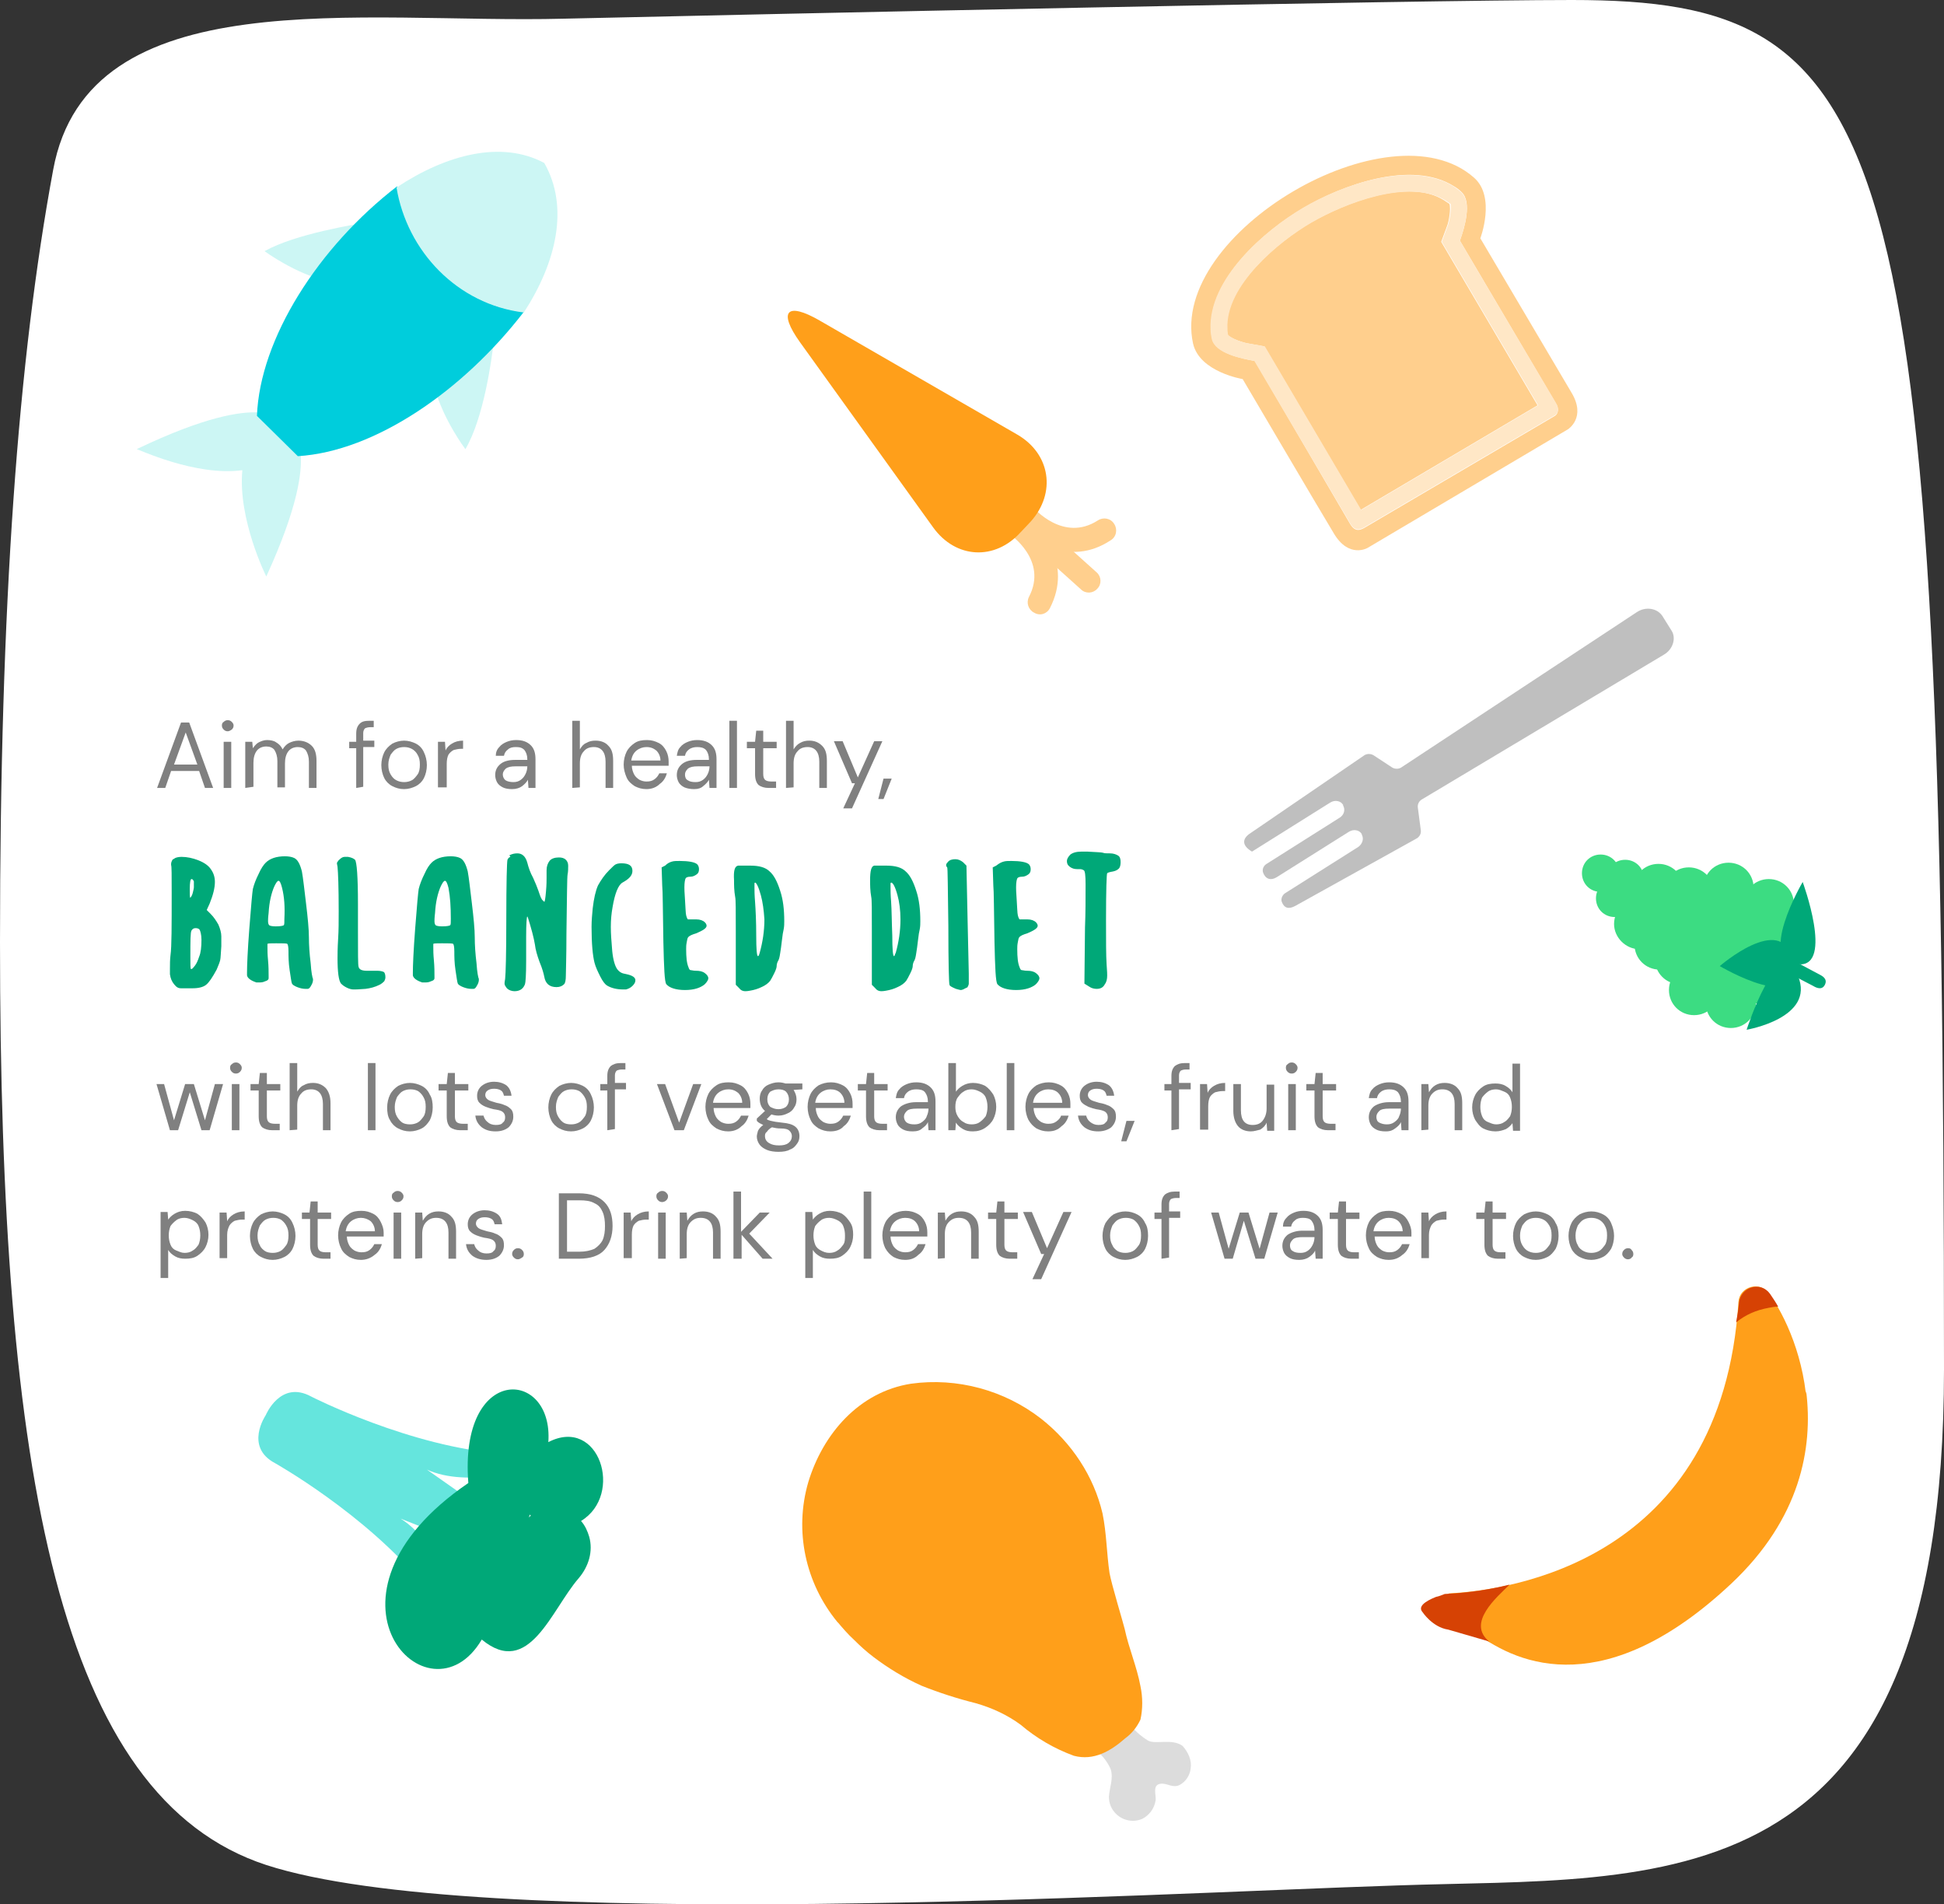 <?xml version="1.0" encoding="utf-8"?>
<!-- Generator: Adobe Illustrator 25.1.0, SVG Export Plug-In . SVG Version: 6.00 Build 0)  -->
<svg version="1.1" id="Layer_1" xmlns="http://www.w3.org/2000/svg" xmlns:xlink="http://www.w3.org/1999/xlink" x="0px" y="0px"
	 viewBox="0 0 332.9 326" style="enable-background:new 0 0 332.9 326;" xml:space="preserve">
<rect x="0" y="0" width="332.9" height="326" fill="#333333" stroke="none"/>
<style type="text/css">
	.st0{fill:#FFFFFF;}
	.st1{fill:#808080;}
	.st2{fill:#00A878;}
	.st3{fill:#BFBFBF;}
	.st4{fill:#FF9F1A;}
	.st5{fill:#D64204;}
	.st6{fill:#3CDC82;}
	.st7{fill:#FFCF8D;}
	.st8{fill-rule:evenodd;clip-rule:evenodd;fill:#FF9F1A;}
	.st9{fill:#65E5DD;}
	.st10{fill:#DCDCDC;}
	.st11{fill-rule:evenodd;clip-rule:evenodd;fill:#CCF6F4;}
	.st12{fill-rule:evenodd;clip-rule:evenodd;fill:#00CDDC;}
	.st13{fill-rule:evenodd;clip-rule:evenodd;fill:#FFCF8D;}
	.st14{fill-rule:evenodd;clip-rule:evenodd;fill:#FFE7C6;}
</style>
<g>
	<g>
		<path class="st0" d="M332.9,234.4c0-213-8.8-234.4-63.7-234.4C242.3,0,131.6,2.4,96.5,3.2C62,4.1,15.1-3.7,9.1,29.1
			C3.1,61.5,0,103.2,0,161.3c0,91.2,10.1,146.4,45.6,158c36,11.7,150.1,4.9,193.6,3.5C284,321.2,332.9,327.4,332.9,234.4z"/>
		<path class="st1" d="M26.9,134.9l4.1-11.2h1.4l4.1,11.2h-1.4l-1-2.9h-4.8l-1,2.9H26.9z M29.8,130.9h4l-2-5.5L29.8,130.9z"/>
		<path class="st1" d="M39,125.2c-0.3,0-0.5-0.1-0.7-0.3c-0.2-0.2-0.3-0.4-0.3-0.7s0.1-0.5,0.3-0.6c0.2-0.2,0.4-0.3,0.7-0.3
			s0.5,0.1,0.7,0.3c0.2,0.2,0.3,0.4,0.3,0.6c0,0.3-0.1,0.5-0.3,0.7C39.4,125.1,39.2,125.2,39,125.2z M38.3,134.9V127h1.3v7.9H38.3z"
			/>
		<path class="st1" d="M42,134.9V127h1.2l0.1,1.1c0.3-0.4,0.6-0.8,1-1s0.9-0.4,1.4-0.4c0.6,0,1.2,0.1,1.6,0.4
			c0.5,0.3,0.8,0.6,1.1,1.2c0.3-0.5,0.7-0.9,1.1-1.1s1-0.4,1.6-0.4c0.9,0,1.7,0.3,2.3,0.9s0.8,1.5,0.8,2.6v4.6h-1.3v-4.5
			c0-0.8-0.2-1.4-0.5-1.9c-0.3-0.4-0.8-0.6-1.4-0.6c-0.6,0-1.2,0.2-1.6,0.7c-0.4,0.5-0.6,1.2-0.6,2.1v4.1h-1.3v-4.5
			c0-0.8-0.2-1.4-0.5-1.9c-0.3-0.4-0.8-0.6-1.4-0.6c-0.6,0-1.2,0.2-1.6,0.7c-0.4,0.5-0.6,1.2-0.6,2.1v4.1L42,134.9L42,134.9z"/>
		<path class="st1" d="M61,134.9v-6.8h-1.2V127H61v-1.4c0-0.8,0.2-1.3,0.6-1.7c0.4-0.4,0.9-0.5,1.7-0.5H64v1.1h-0.6
			c-0.4,0-0.7,0.1-0.9,0.2c-0.2,0.2-0.3,0.5-0.3,0.8v1.3h1.9v1.1h-1.9v6.8L61,134.9L61,134.9z"/>
		<path class="st1" d="M69.2,135.1c-0.8,0-1.4-0.2-2-0.5s-1.1-0.8-1.4-1.4s-0.5-1.4-0.5-2.2s0.2-1.6,0.5-2.2s0.8-1.1,1.4-1.5
			c0.6-0.3,1.3-0.5,2-0.5s1.4,0.2,2,0.5s1.1,0.8,1.4,1.5c0.3,0.6,0.5,1.4,0.5,2.2s-0.2,1.6-0.5,2.2s-0.8,1.1-1.4,1.4
			S69.9,135.1,69.2,135.1z M69.2,133.9c0.5,0,0.9-0.1,1.3-0.3c0.4-0.2,0.7-0.6,1-1s0.4-1,0.4-1.7s-0.1-1.2-0.4-1.7
			c-0.2-0.4-0.6-0.8-1-1s-0.8-0.3-1.3-0.3s-0.9,0.1-1.3,0.3c-0.4,0.2-0.7,0.6-1,1c-0.2,0.5-0.4,1-0.4,1.7s0.1,1.2,0.4,1.7
			s0.6,0.8,1,1C68.3,133.8,68.7,133.9,69.2,133.9z"/>
		<path class="st1" d="M75,134.9V127h1.2l0.1,1.5c0.2-0.5,0.6-0.9,1.1-1.2c0.5-0.3,1.1-0.5,1.9-0.5v1.4H79c-0.5,0-0.9,0.1-1.3,0.2
			c-0.4,0.2-0.7,0.5-0.9,0.8c-0.2,0.4-0.3,0.9-0.3,1.6v4H75V134.9z"/>
		<path class="st1" d="M87.7,135.1c-0.7,0-1.2-0.1-1.6-0.3c-0.4-0.2-0.8-0.5-1-0.9s-0.3-0.8-0.3-1.2c0-0.8,0.3-1.4,0.9-1.9
			s1.5-0.7,2.5-0.7h2.1V130c0-0.7-0.2-1.2-0.5-1.6c-0.4-0.4-0.8-0.5-1.5-0.5c-0.5,0-1,0.1-1.3,0.4c-0.4,0.3-0.6,0.6-0.7,1.1h-1.4
			c0-0.6,0.2-1.1,0.6-1.5c0.3-0.4,0.8-0.7,1.3-0.9c0.5-0.2,1-0.3,1.6-0.3c1.1,0,1.9,0.3,2.5,0.9s0.8,1.4,0.8,2.4v4.9h-1.2l-0.1-1.4
			c-0.2,0.4-0.6,0.8-1,1.1S88.4,135.1,87.7,135.1z M87.9,133.9c0.5,0,0.9-0.1,1.3-0.4s0.6-0.6,0.8-1c0.2-0.4,0.3-0.9,0.3-1.3l0,0h-2
			c-0.8,0-1.3,0.1-1.7,0.4c-0.3,0.3-0.5,0.6-0.5,1s0.2,0.8,0.5,1C86.9,133.8,87.4,133.9,87.9,133.9z"/>
		<path class="st1" d="M98,134.9v-11.5h1.3v4.9c0.3-0.5,0.6-0.9,1.1-1.1c0.5-0.3,1-0.4,1.6-0.4c0.9,0,1.7,0.3,2.2,0.9
			c0.6,0.6,0.8,1.4,0.8,2.6v4.6h-1.3v-4.5c0-1.6-0.7-2.5-2-2.5c-0.7,0-1.3,0.2-1.7,0.7c-0.5,0.5-0.7,1.2-0.7,2.1v4.1L98,134.9
			L98,134.9z"/>
		<path class="st1" d="M110.7,135.1c-0.8,0-1.4-0.2-2-0.5c-0.6-0.4-1.1-0.8-1.4-1.5s-0.5-1.4-0.5-2.2c0-0.8,0.2-1.6,0.5-2.2
			s0.8-1.1,1.4-1.5s1.3-0.5,2.1-0.5c0.8,0,1.4,0.2,2,0.5s1,0.8,1.3,1.4s0.4,1.2,0.4,1.8c0,0.1,0,0.2,0,0.3c0,0.1,0,0.2,0,0.4h-6.3
			c0,0.6,0.2,1.1,0.4,1.5s0.6,0.7,0.9,0.9c0.4,0.2,0.8,0.3,1.2,0.3c0.6,0,1-0.1,1.4-0.4s0.6-0.6,0.8-1h1.3c-0.2,0.7-0.6,1.4-1.2,1.8
			C112.4,134.8,111.6,135.1,110.7,135.1z M110.7,127.9c-0.6,0-1.2,0.2-1.7,0.6s-0.8,1-0.9,1.7h5c0-0.7-0.3-1.3-0.7-1.7
			C111.9,128.1,111.4,127.9,110.7,127.9z"/>
		<path class="st1" d="M118.9,135.1c-0.7,0-1.2-0.1-1.7-0.3c-0.4-0.2-0.8-0.5-1-0.9s-0.3-0.8-0.3-1.2c0-0.8,0.3-1.4,0.9-1.9
			s1.5-0.7,2.5-0.7h2.1V130c0-0.7-0.2-1.2-0.5-1.6c-0.4-0.4-0.9-0.5-1.5-0.5c-0.5,0-1,0.1-1.4,0.4s-0.6,0.6-0.7,1.1h-1.4
			c0.1-0.6,0.2-1.1,0.6-1.5c0.3-0.4,0.8-0.7,1.3-0.9c0.5-0.2,1-0.3,1.6-0.3c1.1,0,1.9,0.3,2.5,0.9s0.8,1.4,0.8,2.4v4.9h-1.2
			l-0.1-1.4c-0.2,0.4-0.6,0.8-1,1.1C120.1,134.9,119.6,135.1,118.9,135.1z M119.1,133.9c0.5,0,0.9-0.1,1.3-0.4s0.6-0.6,0.8-1
			c0.2-0.4,0.3-0.9,0.3-1.3l0,0h-2c-0.8,0-1.3,0.1-1.7,0.4c-0.3,0.3-0.5,0.6-0.5,1s0.1,0.8,0.5,1
			C118.1,133.8,118.5,133.9,119.1,133.9z"/>
		<path class="st1" d="M124.9,134.9v-11.5h1.3v11.5H124.9z"/>
		<path class="st1" d="M131.6,134.9c-0.7,0-1.3-0.2-1.7-0.5c-0.4-0.4-0.6-1-0.6-1.9v-4.4h-1.4V127h1.4l0.2-1.9h1.2v1.9h2.3v1.1h-2.3
			v4.4c0,0.5,0.1,0.8,0.3,1s0.6,0.3,1.1,0.3h0.8v1.1H131.6z"/>
		<path class="st1" d="M134.6,134.9v-11.5h1.3v4.9c0.3-0.5,0.7-0.9,1.1-1.1c0.5-0.3,1-0.4,1.6-0.4c0.9,0,1.6,0.3,2.2,0.9
			c0.6,0.6,0.8,1.4,0.8,2.6v4.6h-1.3v-4.5c0-1.6-0.7-2.5-2-2.5c-0.7,0-1.3,0.2-1.7,0.7c-0.5,0.5-0.7,1.2-0.7,2.1v4.1L134.6,134.9
			L134.6,134.9z"/>
		<path class="st1" d="M144.4,138.4l2-4.3h-0.5l-3.1-7.2h1.5l2.6,6.2l2.8-6.2h1.4l-5.2,11.5H144.4z"/>
		<path class="st1" d="M150.4,136.8l0.9-3.5h1.4l-1.4,3.5H150.4z"/>
		<path class="st1" d="M29.1,193.5l-2.3-7.9h1.3l1.7,6.2l1.9-6.2h1.5l1.9,6.2l1.7-6.2h1.4l-2.3,7.9h-1.4l-2-6.5l-2,6.5H29.1z"/>
		<path class="st1" d="M40.4,183.8c-0.3,0-0.5-0.1-0.7-0.3c-0.2-0.2-0.3-0.4-0.3-0.7s0.1-0.5,0.3-0.6c0.2-0.2,0.4-0.3,0.7-0.3
			s0.5,0.1,0.7,0.3c0.2,0.2,0.3,0.4,0.3,0.6c0,0.3-0.1,0.5-0.3,0.7C40.9,183.7,40.7,183.8,40.4,183.8z M39.7,193.5v-7.9H41v7.9H39.7
			z"/>
		<path class="st1" d="M46.6,193.5c-0.7,0-1.3-0.2-1.7-0.5c-0.4-0.4-0.6-1-0.6-1.9v-4.4h-1.4v-1.1h1.4l0.2-1.9h1.2v1.9H48v1.1h-2.3
			v4.4c0,0.5,0.1,0.8,0.3,1s0.6,0.3,1.1,0.3h0.8v1.1H46.6z"/>
		<path class="st1" d="M49.6,193.5V182h1.3v4.9c0.3-0.5,0.6-0.9,1.1-1.1c0.5-0.3,1-0.4,1.6-0.4c0.9,0,1.6,0.3,2.2,0.9
			c0.5,0.6,0.8,1.4,0.8,2.6v4.6h-1.3V189c0-1.6-0.7-2.5-2-2.5c-0.7,0-1.3,0.2-1.7,0.7c-0.5,0.5-0.7,1.2-0.7,2.1v4.1L49.6,193.5
			L49.6,193.5z"/>
		<path class="st1" d="M63,193.5V182h1.3v11.5H63z"/>
		<path class="st1" d="M70.2,193.7c-0.8,0-1.4-0.2-2-0.5s-1.1-0.8-1.4-1.4c-0.4-0.6-0.5-1.4-0.5-2.2c0-0.8,0.2-1.6,0.5-2.2
			s0.8-1.1,1.4-1.5c0.6-0.3,1.3-0.5,2-0.5s1.4,0.2,2,0.5s1.1,0.8,1.4,1.5c0.4,0.6,0.5,1.4,0.5,2.2c0,0.8-0.2,1.6-0.5,2.2
			c-0.4,0.6-0.8,1.1-1.4,1.4C71.6,193.5,70.9,193.7,70.2,193.7z M70.2,192.5c0.5,0,0.9-0.1,1.3-0.3s0.7-0.6,1-1s0.4-1,0.4-1.7
			s-0.1-1.2-0.4-1.7c-0.2-0.4-0.6-0.8-0.9-1c-0.4-0.2-0.8-0.3-1.3-0.3s-0.9,0.1-1.3,0.3c-0.4,0.2-0.7,0.6-1,1
			c-0.2,0.5-0.4,1-0.4,1.7s0.1,1.2,0.4,1.7s0.6,0.8,0.9,1S69.7,192.5,70.2,192.5z"/>
		<path class="st1" d="M78.8,193.5c-0.7,0-1.3-0.2-1.7-0.5c-0.4-0.4-0.6-1-0.6-1.9v-4.4h-1.4v-1.1h1.4l0.2-1.9h1.2v1.9h2.3v1.1h-2.3
			v4.4c0,0.5,0.1,0.8,0.3,1c0.2,0.2,0.6,0.3,1.1,0.3h0.8v1.1H78.8z"/>
		<path class="st1" d="M84.9,193.7c-1,0-1.7-0.2-2.4-0.7c-0.6-0.5-1-1.1-1.1-2h1.4c0.1,0.4,0.3,0.8,0.7,1.1c0.3,0.3,0.8,0.5,1.4,0.5
			s1-0.1,1.2-0.4c0.3-0.2,0.4-0.5,0.4-0.9c0-0.5-0.2-0.8-0.5-1s-0.8-0.3-1.5-0.4c-0.4-0.1-0.8-0.2-1.3-0.4s-0.8-0.4-1.1-0.7
			s-0.4-0.7-0.4-1.2c0-0.7,0.3-1.3,0.8-1.7c0.5-0.4,1.2-0.7,2.1-0.7c0.8,0,1.5,0.2,2.1,0.6c0.5,0.4,0.8,1,0.9,1.8h-1.3
			c-0.1-0.4-0.2-0.7-0.5-0.9c-0.3-0.2-0.7-0.3-1.2-0.3s-0.8,0.1-1.1,0.3s-0.4,0.5-0.4,0.8s0.2,0.6,0.5,0.8s0.8,0.3,1.4,0.5
			c0.5,0.1,1,0.2,1.4,0.4c0.4,0.1,0.8,0.4,1.1,0.7c0.3,0.3,0.4,0.7,0.4,1.3c0,0.7-0.3,1.3-0.8,1.8C86.6,193.4,85.9,193.7,84.9,193.7
			z"/>
		<path class="st1" d="M97.8,193.7c-0.8,0-1.4-0.2-2-0.5s-1.1-0.8-1.4-1.4s-0.5-1.4-0.5-2.2c0-0.8,0.2-1.6,0.5-2.2s0.8-1.1,1.4-1.5
			c0.6-0.3,1.3-0.5,2-0.5s1.4,0.2,2,0.5s1.1,0.8,1.4,1.5c0.3,0.6,0.5,1.4,0.5,2.2c0,0.8-0.2,1.6-0.5,2.2s-0.8,1.1-1.4,1.4
			C99.2,193.5,98.5,193.7,97.8,193.7z M97.8,192.5c0.5,0,0.9-0.1,1.3-0.3s0.7-0.6,1-1s0.4-1,0.4-1.7s-0.1-1.2-0.4-1.7
			s-0.6-0.8-0.9-1c-0.4-0.2-0.8-0.3-1.3-0.3s-0.9,0.1-1.3,0.3c-0.4,0.2-0.7,0.6-1,1c-0.2,0.5-0.4,1-0.4,1.7s0.1,1.2,0.4,1.7
			s0.6,0.8,0.9,1S97.3,192.5,97.8,192.5z"/>
		<path class="st1" d="M104,193.5v-6.8h-1.2v-1.1h1.2v-1.4c0-0.8,0.2-1.3,0.6-1.7c0.4-0.3,0.9-0.5,1.7-0.5h0.8v1.1h-0.6
			c-0.4,0-0.7,0.1-0.9,0.2c-0.2,0.2-0.3,0.5-0.3,0.8v1.3h1.9v1.1h-1.9v6.8L104,193.5L104,193.5z"/>
		<path class="st1" d="M115.5,193.5l-3-7.9h1.4l2.4,6.6l2.4-6.6h1.4l-3,7.9H115.5z"/>
		<path class="st1" d="M124.7,193.7c-0.8,0-1.4-0.2-2-0.5c-0.6-0.4-1.1-0.8-1.4-1.5c-0.3-0.6-0.5-1.4-0.5-2.2c0-0.8,0.2-1.6,0.5-2.2
			s0.8-1.1,1.4-1.5s1.3-0.5,2.1-0.5c0.8,0,1.4,0.2,2,0.5s1,0.8,1.3,1.4c0.3,0.6,0.4,1.2,0.4,1.8c0,0.1,0,0.2,0,0.3
			c0,0.1,0,0.2,0,0.4h-6.3c0,0.6,0.2,1.1,0.4,1.5c0.2,0.4,0.6,0.7,0.9,0.9c0.4,0.2,0.8,0.3,1.2,0.3c0.6,0,1-0.1,1.4-0.4
			s0.6-0.6,0.8-1h1.3c-0.2,0.7-0.6,1.4-1.2,1.8C126.4,193.4,125.6,193.7,124.7,193.7z M124.7,186.5c-0.6,0-1.2,0.2-1.7,0.6
			s-0.8,1-0.9,1.7h5c0-0.7-0.3-1.3-0.7-1.7C125.9,186.7,125.4,186.5,124.7,186.5z"/>
		<path class="st1" d="M133.3,191c-0.4,0-0.9-0.1-1.2-0.2l-0.8,0.8c0.1,0.1,0.3,0.2,0.4,0.2c0.2,0.1,0.4,0.1,0.8,0.2
			s0.8,0.1,1.4,0.2c1.1,0.1,1.8,0.3,2.3,0.7c0.5,0.4,0.7,1,0.7,1.6c0,0.5-0.1,0.9-0.4,1.3c-0.3,0.4-0.6,0.8-1.2,1
			c-0.5,0.3-1.2,0.4-2,0.4c-0.7,0-1.4-0.1-1.9-0.3s-1-0.5-1.3-0.9s-0.5-0.9-0.5-1.4c0-0.3,0.1-0.6,0.2-1c0.2-0.4,0.5-0.7,0.9-1
			c-0.2-0.1-0.4-0.2-0.6-0.3s-0.3-0.2-0.5-0.4v-0.4l1.4-1.3c-0.6-0.5-0.9-1.2-0.9-2.1c0-0.5,0.1-1,0.4-1.4c0.2-0.4,0.6-0.8,1.1-1
			s1-0.4,1.7-0.4c0.5,0,0.9,0.1,1.2,0.2h2.9v1l-1.5,0.1c0.3,0.5,0.5,1,0.5,1.6c0,0.5-0.1,1-0.4,1.4c-0.2,0.4-0.6,0.8-1.1,1
			C134.5,190.8,134,191,133.3,191z M131,194.5c0,0.5,0.2,0.9,0.7,1.2s1,0.4,1.7,0.4s1.2-0.1,1.6-0.4c0.4-0.3,0.6-0.7,0.6-1.2
			c0-0.3-0.1-0.6-0.4-0.9s-0.8-0.4-1.5-0.4c-0.6,0-1.1-0.1-1.5-0.2c-0.4,0.2-0.7,0.5-0.9,0.8C131,194,131,194.3,131,194.5z
			 M133.3,189.9c0.6,0,1-0.2,1.3-0.4c0.3-0.3,0.5-0.7,0.5-1.3c0-0.5-0.2-1-0.5-1.3s-0.8-0.4-1.3-0.4c-0.6,0-1,0.2-1.4,0.4
			c-0.3,0.3-0.5,0.7-0.5,1.3s0.2,1,0.5,1.3C132.3,189.7,132.7,189.9,133.3,189.9z"/>
		<path class="st1" d="M142.2,193.7c-0.8,0-1.4-0.2-2-0.5c-0.6-0.4-1.1-0.8-1.4-1.5c-0.3-0.6-0.5-1.4-0.5-2.2c0-0.8,0.2-1.6,0.5-2.2
			s0.8-1.1,1.4-1.5c0.6-0.3,1.3-0.5,2.1-0.5s1.4,0.2,2,0.5s1,0.8,1.3,1.4s0.4,1.2,0.4,1.8c0,0.1,0,0.2,0,0.3c0,0.1,0,0.2,0,0.4h-6.3
			c0,0.6,0.2,1.1,0.4,1.5s0.6,0.7,0.9,0.9c0.4,0.2,0.8,0.3,1.2,0.3c0.6,0,1-0.1,1.4-0.4s0.6-0.6,0.8-1h1.3c-0.2,0.7-0.6,1.4-1.2,1.8
			C144,193.4,143.2,193.7,142.2,193.7z M142.2,186.5c-0.6,0-1.2,0.2-1.7,0.6s-0.8,1-0.9,1.7h5c0-0.7-0.3-1.3-0.7-1.7
			C143.5,186.7,142.9,186.5,142.2,186.5z"/>
		<path class="st1" d="M150.6,193.5c-0.7,0-1.3-0.2-1.7-0.5c-0.4-0.4-0.6-1-0.6-1.9v-4.4h-1.4v-1.1h1.4l0.2-1.9h1.2v1.9h2.3v1.1
			h-2.3v4.4c0,0.5,0.1,0.8,0.3,1s0.6,0.3,1.1,0.3h0.8v1.1H150.6z"/>
		<path class="st1" d="M156.3,193.7c-0.7,0-1.2-0.1-1.6-0.3c-0.4-0.2-0.8-0.5-1-0.9s-0.3-0.8-0.3-1.2c0-0.8,0.3-1.4,0.9-1.9
			c0.6-0.4,1.5-0.7,2.5-0.7h2.1v-0.1c0-0.7-0.2-1.2-0.5-1.6s-0.9-0.5-1.5-0.5c-0.5,0-1,0.1-1.4,0.4s-0.6,0.6-0.7,1.1h-1.4
			c0.1-0.6,0.2-1.1,0.6-1.5c0.3-0.4,0.8-0.7,1.3-0.9c0.5-0.2,1-0.3,1.6-0.3c1.1,0,1.9,0.3,2.5,0.9s0.8,1.4,0.8,2.4v4.9H159l-0.1-1.4
			c-0.2,0.5-0.6,0.8-1,1.1C157.6,193.5,157.1,193.7,156.3,193.7z M156.6,192.5c0.5,0,0.9-0.1,1.3-0.4c0.4-0.3,0.7-0.6,0.8-1
			c0.2-0.4,0.3-0.9,0.3-1.3l0,0h-2c-0.8,0-1.4,0.1-1.7,0.4s-0.5,0.6-0.5,1s0.2,0.8,0.5,1C155.6,192.4,156,192.5,156.6,192.5z"/>
		<path class="st1" d="M166.6,193.7c-0.7,0-1.2-0.1-1.7-0.4s-0.9-0.6-1.2-1.1l-0.1,1.3h-1.2V182h1.3v4.9c0.3-0.4,0.6-0.7,1.1-1
			s1.1-0.5,1.8-0.5c0.8,0,1.5,0.2,2.1,0.5c0.6,0.4,1,0.9,1.4,1.5c0.3,0.6,0.5,1.3,0.5,2.1c0,0.8-0.2,1.5-0.5,2.1s-0.8,1.1-1.4,1.5
			C168.1,193.5,167.4,193.7,166.6,193.7z M166.4,192.5c0.5,0,1-0.1,1.4-0.4s0.7-0.6,1-1c0.2-0.5,0.3-1,0.3-1.6s-0.1-1.1-0.3-1.6
			s-0.6-0.8-1-1s-0.9-0.4-1.4-0.4s-1,0.1-1.4,0.4c-0.4,0.2-0.7,0.6-1,1s-0.4,1-0.4,1.6s0.1,1.1,0.4,1.6s0.6,0.8,1,1
			C165.4,192.4,165.9,192.5,166.4,192.5z"/>
		<path class="st1" d="M172.4,193.5V182h1.3v11.5H172.4z"/>
		<path class="st1" d="M179.5,193.7c-0.8,0-1.4-0.2-2-0.5c-0.6-0.4-1-0.8-1.4-1.5c-0.3-0.6-0.5-1.4-0.5-2.2c0-0.8,0.2-1.6,0.5-2.2
			s0.8-1.1,1.4-1.5c0.6-0.3,1.3-0.5,2.1-0.5s1.4,0.2,2,0.5s1,0.8,1.3,1.4s0.4,1.2,0.4,1.8c0,0.1,0,0.2,0,0.3c0,0.1,0,0.2,0,0.4H177
			c0,0.6,0.2,1.1,0.4,1.5s0.6,0.7,0.9,0.9c0.4,0.2,0.8,0.3,1.2,0.3c0.6,0,1-0.1,1.4-0.4s0.7-0.6,0.8-1h1.3c-0.2,0.7-0.6,1.4-1.2,1.8
			C181.2,193.4,180.5,193.7,179.5,193.7z M179.5,186.5c-0.6,0-1.2,0.2-1.7,0.6s-0.8,1-0.9,1.7h5c0-0.7-0.3-1.3-0.7-1.7
			C180.8,186.7,180.2,186.5,179.5,186.5z"/>
		<path class="st1" d="M188.1,193.7c-1,0-1.7-0.2-2.4-0.7c-0.6-0.5-1-1.1-1.1-2h1.4c0.1,0.4,0.3,0.8,0.7,1.1
			c0.4,0.3,0.8,0.5,1.4,0.5c0.6,0,1-0.1,1.2-0.4c0.3-0.2,0.4-0.5,0.4-0.9c0-0.5-0.2-0.8-0.5-1c-0.4-0.2-0.8-0.3-1.5-0.4
			c-0.4-0.1-0.8-0.2-1.3-0.4c-0.4-0.2-0.8-0.4-1.1-0.7c-0.3-0.3-0.4-0.7-0.4-1.2c0-0.7,0.3-1.3,0.8-1.7c0.5-0.4,1.2-0.7,2.1-0.7
			c0.8,0,1.5,0.2,2.1,0.6c0.5,0.4,0.8,1,0.9,1.8h-1.3c-0.1-0.4-0.2-0.7-0.5-0.9c-0.3-0.2-0.7-0.3-1.2-0.3s-0.8,0.1-1.1,0.3
			c-0.3,0.2-0.4,0.5-0.4,0.8s0.2,0.6,0.5,0.8s0.8,0.3,1.4,0.5c0.5,0.1,1,0.2,1.4,0.4c0.4,0.1,0.8,0.4,1.1,0.7
			c0.3,0.3,0.4,0.7,0.4,1.3c0,0.7-0.3,1.3-0.8,1.8C189.8,193.4,189,193.7,188.1,193.7z"/>
		<path class="st1" d="M192,195.4l0.9-3.5h1.4l-1.4,3.5H192z"/>
		<path class="st1" d="M200.6,193.5v-6.8h-1.2v-1.1h1.2v-1.4c0-0.8,0.2-1.3,0.6-1.7c0.4-0.3,0.9-0.5,1.7-0.5h0.8v1.1h-0.6
			c-0.4,0-0.7,0.1-0.9,0.2c-0.2,0.2-0.3,0.5-0.3,0.8v1.3h2v1.1h-2v6.8L200.6,193.5L200.6,193.5z"/>
		<path class="st1" d="M205.5,193.5v-7.9h1.2l0.1,1.5c0.2-0.5,0.6-0.9,1.1-1.2s1.1-0.5,1.9-0.5v1.4h-0.4c-0.5,0-0.9,0.1-1.3,0.2
			c-0.4,0.2-0.7,0.5-0.9,0.8c-0.2,0.4-0.3,0.9-0.3,1.6v4h-1.4V193.5z"/>
		<path class="st1" d="M214.2,193.7c-0.9,0-1.7-0.3-2.2-0.9s-0.8-1.5-0.8-2.6v-4.6h1.3v4.5c0,1.7,0.7,2.5,2,2.5
			c0.7,0,1.3-0.2,1.7-0.7s0.7-1.2,0.7-2.1v-4.1h1.3v7.9H217l-0.1-1.4c-0.2,0.5-0.6,0.9-1.1,1.2C215.3,193.5,214.8,193.7,214.2,193.7
			z"/>
		<path class="st1" d="M221.2,183.8c-0.3,0-0.5-0.1-0.7-0.3c-0.2-0.2-0.3-0.4-0.3-0.7s0.1-0.5,0.3-0.6c0.2-0.2,0.4-0.3,0.7-0.3
			s0.5,0.1,0.7,0.3c0.2,0.2,0.3,0.4,0.3,0.6c0,0.3-0.1,0.5-0.3,0.7C221.7,183.7,221.5,183.8,221.2,183.8z M220.6,193.5v-7.9h1.3v7.9
			H220.6z"/>
		<path class="st1" d="M227.4,193.5c-0.7,0-1.3-0.2-1.7-0.5c-0.4-0.4-0.6-1-0.6-1.9v-4.4h-1.4v-1.1h1.4l0.2-1.9h1.2v1.9h2.3v1.1
			h-2.3v4.4c0,0.5,0.1,0.8,0.3,1s0.6,0.3,1.1,0.3h0.8v1.1H227.4z"/>
		<path class="st1" d="M237.3,193.7c-0.7,0-1.2-0.1-1.6-0.3c-0.4-0.2-0.8-0.5-1-0.9s-0.3-0.8-0.3-1.2c0-0.8,0.3-1.4,0.9-1.9
			c0.6-0.4,1.5-0.7,2.5-0.7h2.1v-0.1c0-0.7-0.2-1.2-0.5-1.6c-0.4-0.4-0.9-0.5-1.5-0.5c-0.5,0-1,0.1-1.4,0.4s-0.6,0.6-0.7,1.1h-1.4
			c0.1-0.6,0.2-1.1,0.6-1.5c0.3-0.4,0.8-0.7,1.3-0.9c0.5-0.2,1-0.3,1.6-0.3c1.1,0,1.9,0.3,2.5,0.9s0.8,1.4,0.8,2.4v4.9H240l-0.1-1.4
			c-0.2,0.5-0.6,0.8-1,1.1S238.1,193.7,237.3,193.7z M237.5,192.5c0.5,0,0.9-0.1,1.3-0.4c0.4-0.3,0.7-0.6,0.8-1
			c0.2-0.4,0.3-0.9,0.3-1.3l0,0h-2c-0.8,0-1.4,0.1-1.7,0.4s-0.5,0.6-0.5,1s0.1,0.8,0.5,1C236.6,192.4,237,192.5,237.5,192.5z"/>
		<path class="st1" d="M243.4,193.5v-7.9h1.2l0.1,1.4c0.3-0.5,0.6-0.9,1.1-1.2c0.5-0.3,1-0.4,1.6-0.4c0.9,0,1.7,0.3,2.2,0.9
			c0.6,0.6,0.8,1.4,0.8,2.6v4.6h-1.3V189c0-1.6-0.7-2.5-2.1-2.5c-0.7,0-1.2,0.2-1.7,0.7s-0.7,1.2-0.7,2.1v4.1L243.4,193.5
			L243.4,193.5z"/>
		<path class="st1" d="M256.1,193.7c-0.8,0-1.5-0.2-2.1-0.5s-1-0.9-1.4-1.5c-0.3-0.6-0.5-1.3-0.5-2.1s0.2-1.5,0.5-2.1
			s0.8-1.1,1.4-1.5c0.6-0.4,1.3-0.5,2.1-0.5c0.6,0,1.2,0.1,1.7,0.4s0.9,0.6,1.2,1.1v-4.9h1.3v11.5h-1.2l-0.1-1.3
			c-0.3,0.4-0.6,0.7-1.1,1C257.4,193.5,256.8,193.7,256.1,193.7z M256.2,192.5c0.5,0,1-0.1,1.4-0.4c0.4-0.2,0.7-0.6,1-1
			c0.2-0.5,0.3-1,0.3-1.6s-0.1-1.1-0.3-1.6c-0.2-0.5-0.5-0.8-1-1s-0.9-0.4-1.4-0.4s-1,0.1-1.4,0.4s-0.7,0.6-1,1
			c-0.2,0.5-0.3,1-0.3,1.6s0.1,1.1,0.3,1.6s0.5,0.8,1,1S255.7,192.5,256.2,192.5z"/>
		<path class="st1" d="M27.5,219v-11.5h1.2l0.1,1.3c0.3-0.4,0.6-0.7,1.1-1s1.1-0.5,1.8-0.5c0.8,0,1.5,0.2,2.1,0.5
			c0.6,0.4,1,0.9,1.4,1.5c0.3,0.6,0.5,1.3,0.5,2.1c0,0.8-0.2,1.5-0.5,2.1s-0.8,1.1-1.4,1.5c-0.6,0.4-1.3,0.5-2.1,0.5
			c-0.6,0-1.2-0.1-1.7-0.4s-0.9-0.6-1.2-1.1v4.8h-1.3V219z M31.6,214.5c0.5,0,1-0.1,1.4-0.4c0.4-0.2,0.7-0.6,1-1
			c0.2-0.5,0.3-1,0.3-1.6s-0.1-1.1-0.3-1.6s-0.6-0.8-1-1s-0.9-0.4-1.4-0.4c-0.5,0-1,0.1-1.4,0.4s-0.7,0.6-1,1
			c-0.2,0.5-0.3,1-0.3,1.6s0.1,1.1,0.3,1.6s0.5,0.8,1,1S31.1,214.5,31.6,214.5z"/>
		<path class="st1" d="M37.6,215.5v-7.9h1.2l0.1,1.5c0.2-0.5,0.6-0.9,1.1-1.2s1.1-0.5,1.9-0.5v1.4h-0.4c-0.5,0-0.9,0.1-1.3,0.2
			c-0.4,0.2-0.7,0.5-0.9,0.8c-0.2,0.4-0.4,0.9-0.4,1.6v4h-1.3V215.5z"/>
		<path class="st1" d="M46.7,215.7c-0.8,0-1.4-0.2-2-0.5s-1.1-0.8-1.4-1.4c-0.3-0.6-0.5-1.4-0.5-2.2c0-0.8,0.2-1.6,0.5-2.2
			s0.8-1.1,1.4-1.5c0.6-0.3,1.3-0.5,2-0.5s1.4,0.2,2,0.5s1.1,0.8,1.4,1.5c0.3,0.6,0.5,1.4,0.5,2.2c0,0.8-0.2,1.6-0.5,2.2
			s-0.8,1.1-1.4,1.4C48.1,215.5,47.4,215.7,46.7,215.7z M46.7,214.5c0.5,0,0.9-0.1,1.3-0.3c0.4-0.2,0.7-0.6,1-1s0.4-1,0.4-1.7
			s-0.1-1.2-0.4-1.7c-0.2-0.4-0.6-0.8-0.9-1c-0.4-0.2-0.8-0.3-1.3-0.3s-0.9,0.1-1.3,0.3c-0.4,0.2-0.7,0.6-1,1
			c-0.2,0.5-0.4,1-0.4,1.7s0.1,1.2,0.4,1.7c0.2,0.5,0.6,0.8,0.9,1S46.2,214.5,46.7,214.5z"/>
		<path class="st1" d="M55.4,215.5c-0.7,0-1.3-0.2-1.7-0.5c-0.4-0.4-0.6-1-0.6-1.9v-4.4h-1.4v-1.1H53l0.2-1.9h1.2v1.9h2.3v1.1h-2.3
			v4.4c0,0.5,0.1,0.8,0.3,1s0.6,0.3,1.1,0.3h0.8v1.1H55.4z"/>
		<path class="st1" d="M61.8,215.7c-0.8,0-1.4-0.2-2-0.5c-0.6-0.4-1.1-0.8-1.4-1.5c-0.3-0.6-0.5-1.4-0.5-2.2c0-0.8,0.2-1.6,0.5-2.2
			s0.8-1.1,1.4-1.5s1.3-0.5,2.1-0.5s1.4,0.2,2,0.5c0.6,0.3,1,0.8,1.3,1.4s0.5,1.2,0.5,1.8c0,0.1,0,0.2,0,0.3c0,0.1,0,0.2,0,0.4h-6.3
			c0,0.6,0.2,1.1,0.4,1.5s0.6,0.7,0.9,0.9c0.4,0.2,0.8,0.3,1.2,0.3c0.6,0,1-0.1,1.4-0.4s0.6-0.6,0.8-1h1.3c-0.2,0.7-0.6,1.4-1.2,1.8
			C63.5,215.4,62.7,215.7,61.8,215.7z M61.8,208.5c-0.6,0-1.2,0.2-1.7,0.6s-0.8,1-0.9,1.7h5c0-0.7-0.3-1.3-0.7-1.7
			C63,208.7,62.4,208.5,61.8,208.5z"/>
		<path class="st1" d="M68.1,205.8c-0.3,0-0.5-0.1-0.7-0.3c-0.2-0.2-0.3-0.4-0.3-0.7s0.1-0.5,0.3-0.6c0.2-0.2,0.4-0.3,0.7-0.3
			c0.3,0,0.5,0.1,0.7,0.3c0.2,0.2,0.3,0.4,0.3,0.6c0,0.3-0.1,0.5-0.3,0.7C68.6,205.7,68.4,205.8,68.1,205.8z M67.4,215.5v-7.9h1.3
			v7.9H67.4z"/>
		<path class="st1" d="M71.1,215.5v-7.9h1.2l0.1,1.4c0.3-0.5,0.6-0.9,1.1-1.2c0.5-0.3,1-0.4,1.6-0.4c0.9,0,1.7,0.3,2.2,0.9
			c0.6,0.6,0.8,1.4,0.8,2.6v4.6h-1.3V211c0-1.6-0.7-2.5-2.1-2.5c-0.7,0-1.2,0.2-1.7,0.7s-0.7,1.2-0.7,2.1v4.1L71.1,215.5L71.1,215.5
			z"/>
		<path class="st1" d="M83.3,215.7c-0.9,0-1.7-0.2-2.4-0.7c-0.6-0.5-1-1.1-1.1-2h1.4c0.1,0.4,0.3,0.8,0.7,1.1
			c0.3,0.3,0.8,0.5,1.4,0.5s1-0.1,1.2-0.4c0.3-0.2,0.4-0.5,0.4-0.9c0-0.5-0.2-0.8-0.5-1s-0.8-0.3-1.5-0.4c-0.4-0.1-0.8-0.2-1.3-0.4
			s-0.8-0.4-1.1-0.7c-0.3-0.3-0.4-0.7-0.4-1.2c0-0.7,0.3-1.3,0.8-1.7c0.5-0.4,1.2-0.7,2.1-0.7c0.8,0,1.5,0.2,2.1,0.6s0.8,1,0.9,1.8
			h-1.3c-0.1-0.4-0.2-0.7-0.5-0.9c-0.3-0.2-0.7-0.3-1.2-0.3s-0.8,0.1-1.1,0.3c-0.3,0.2-0.4,0.5-0.4,0.8s0.2,0.6,0.5,0.8
			c0.3,0.2,0.8,0.3,1.4,0.5c0.5,0.1,1,0.2,1.4,0.4c0.4,0.1,0.8,0.4,1.1,0.7c0.3,0.3,0.4,0.7,0.4,1.3c0,0.7-0.3,1.3-0.8,1.8
			C85,215.4,84.3,215.7,83.3,215.7z"/>
		<path class="st1" d="M88.7,215.6c-0.3,0-0.5-0.1-0.7-0.3s-0.3-0.4-0.3-0.6c0-0.3,0.1-0.5,0.3-0.7c0.2-0.2,0.4-0.3,0.7-0.3
			c0.3,0,0.5,0.1,0.7,0.3c0.2,0.2,0.3,0.4,0.3,0.7c0,0.3-0.1,0.5-0.3,0.6S89,215.6,88.7,215.6z"/>
		<path class="st1" d="M95.7,215.5v-11.2h3.4c2,0,3.4,0.5,4.4,1.5s1.4,2.4,1.4,4.1s-0.5,3.1-1.4,4.1s-2.4,1.5-4.4,1.5H95.7z
			 M97.1,214.3h2.1c1.1,0,1.9-0.2,2.6-0.5c0.6-0.4,1.1-0.9,1.4-1.5c0.3-0.7,0.4-1.5,0.4-2.4s-0.1-1.7-0.4-2.4s-0.7-1.2-1.4-1.5
			c-0.7-0.4-1.5-0.5-2.6-0.5h-2.1V214.3z"/>
		<path class="st1" d="M106.8,215.5v-7.9h1.2l0.1,1.5c0.2-0.5,0.6-0.9,1.1-1.2s1.1-0.5,1.9-0.5v1.4h-0.4c-0.5,0-0.9,0.1-1.3,0.2
			c-0.4,0.2-0.7,0.5-0.9,0.8c-0.2,0.4-0.3,0.9-0.3,1.6v4h-1.4V215.5z"/>
		<path class="st1" d="M113.4,205.8c-0.3,0-0.5-0.1-0.7-0.3c-0.2-0.2-0.3-0.4-0.3-0.7s0.1-0.5,0.3-0.6c0.2-0.2,0.4-0.3,0.7-0.3
			c0.3,0,0.5,0.1,0.7,0.3c0.2,0.2,0.3,0.4,0.3,0.6c0,0.3-0.1,0.5-0.3,0.7C113.9,205.7,113.6,205.8,113.4,205.8z M112.7,215.5v-7.9
			h1.3v7.9H112.7z"/>
		<path class="st1" d="M116.4,215.5v-7.9h1.2l0.1,1.4c0.3-0.5,0.6-0.9,1.1-1.2c0.5-0.3,1-0.4,1.6-0.4c0.9,0,1.7,0.3,2.2,0.9
			c0.6,0.6,0.8,1.4,0.8,2.6v4.6h-1.3V211c0-1.6-0.7-2.5-2.1-2.5c-0.7,0-1.2,0.2-1.7,0.7s-0.7,1.2-0.7,2.1v4.1L116.4,215.5
			L116.4,215.5z"/>
		<path class="st1" d="M125.6,215.5V204h1.3v6.9l3.2-3.3h1.7l-3.5,3.6l4,4.3h-1.7l-3.6-4.1v4.1H125.6z"/>
		<path class="st1" d="M137.9,219v-11.5h1.2l0.1,1.3c0.3-0.4,0.6-0.7,1.1-1s1.1-0.5,1.8-0.5c0.8,0,1.5,0.2,2.1,0.5
			c0.6,0.4,1,0.9,1.4,1.5s0.5,1.3,0.5,2.1c0,0.8-0.2,1.5-0.5,2.1s-0.8,1.1-1.4,1.5c-0.6,0.4-1.3,0.5-2.1,0.5c-0.6,0-1.2-0.1-1.7-0.4
			s-0.9-0.6-1.2-1.1v4.8h-1.3V219z M142,214.5c0.5,0,1-0.1,1.4-0.4c0.4-0.2,0.7-0.6,1-1s0.3-1,0.3-1.6s-0.1-1.1-0.3-1.6
			s-0.6-0.8-1-1s-0.9-0.4-1.4-0.4s-1,0.1-1.4,0.4s-0.7,0.6-1,1c-0.2,0.5-0.3,1-0.3,1.6s0.1,1.1,0.3,1.6s0.6,0.8,1,1
			S141.4,214.5,142,214.5z"/>
		<path class="st1" d="M147.9,215.5V204h1.3v11.5H147.9z"/>
		<path class="st1" d="M155,215.7c-0.8,0-1.4-0.2-2-0.5c-0.6-0.4-1-0.8-1.4-1.5c-0.3-0.6-0.5-1.4-0.5-2.2c0-0.8,0.2-1.6,0.5-2.2
			s0.8-1.1,1.4-1.5c0.6-0.3,1.3-0.5,2.1-0.5s1.4,0.2,2,0.5s1,0.8,1.3,1.4s0.4,1.2,0.4,1.8c0,0.1,0,0.2,0,0.3c0,0.1,0,0.2,0,0.4h-6.3
			c0,0.6,0.2,1.1,0.4,1.5s0.6,0.7,0.9,0.9c0.4,0.2,0.8,0.3,1.2,0.3c0.6,0,1-0.1,1.4-0.4s0.6-0.6,0.8-1h1.3c-0.2,0.7-0.6,1.4-1.2,1.8
			C156.7,215.4,156,215.7,155,215.7z M155,208.5c-0.6,0-1.2,0.2-1.7,0.6s-0.8,1-0.9,1.7h5c0-0.7-0.3-1.3-0.7-1.7
			C156.3,208.7,155.7,208.5,155,208.5z"/>
		<path class="st1" d="M160.6,215.5v-7.9h1.2l0.1,1.4c0.3-0.5,0.6-0.9,1.1-1.2c0.5-0.3,1-0.4,1.6-0.4c0.9,0,1.7,0.3,2.2,0.9
			c0.6,0.6,0.8,1.4,0.8,2.6v4.6h-1.3V211c0-1.6-0.7-2.5-2.1-2.5c-0.7,0-1.2,0.2-1.7,0.7s-0.7,1.2-0.7,2.1v4.1L160.6,215.5
			L160.6,215.5z"/>
		<path class="st1" d="M172.9,215.5c-0.7,0-1.3-0.2-1.7-0.5c-0.4-0.4-0.6-1-0.6-1.9v-4.4h-1.4v-1.1h1.4l0.2-1.9h1.2v1.9h2.3v1.1H172
			v4.4c0,0.5,0.1,0.8,0.3,1s0.6,0.3,1.1,0.3h0.8v1.1H172.9z"/>
		<path class="st1" d="M176.8,219l2-4.3h-0.5l-3.1-7.2h1.5l2.6,6.2l2.8-6.2h1.4l-5.2,11.5H176.8z"/>
		<path class="st1" d="M192.7,215.7c-0.8,0-1.4-0.2-2-0.5s-1.1-0.8-1.4-1.4s-0.5-1.4-0.5-2.2c0-0.8,0.2-1.6,0.5-2.2
			c0.4-0.6,0.8-1.1,1.4-1.5c0.6-0.3,1.3-0.5,2-0.5c0.8,0,1.4,0.2,2,0.5s1.1,0.8,1.4,1.5c0.4,0.6,0.5,1.4,0.5,2.2
			c0,0.8-0.2,1.6-0.5,2.2s-0.8,1.1-1.4,1.4C194.1,215.5,193.4,215.7,192.7,215.7z M192.7,214.5c0.5,0,0.9-0.1,1.3-0.3
			c0.4-0.2,0.7-0.6,1-1s0.4-1,0.4-1.7s-0.1-1.2-0.4-1.7c-0.2-0.4-0.6-0.8-0.9-1c-0.4-0.2-0.8-0.3-1.3-0.3s-0.9,0.1-1.3,0.3
			c-0.4,0.2-0.7,0.6-1,1c-0.2,0.5-0.4,1-0.4,1.7s0.1,1.2,0.4,1.7c0.2,0.5,0.6,0.8,0.9,1C191.8,214.4,192.2,214.5,192.7,214.5z"/>
		<path class="st1" d="M198.9,215.5v-6.8h-1.2v-1.1h1.2v-1.4c0-0.8,0.2-1.3,0.6-1.7c0.4-0.3,0.9-0.5,1.7-0.5h0.8v1.1h-0.6
			c-0.4,0-0.7,0.1-0.9,0.2c-0.2,0.2-0.3,0.5-0.3,0.8v1.3h1.9v1.1h-1.9v6.8L198.9,215.5L198.9,215.5z"/>
		<path class="st1" d="M209.7,215.5l-2.3-7.9h1.3l1.7,6.2l1.9-6.2h1.5l1.9,6.2l1.7-6.2h1.4l-2.3,7.9H215l-2-6.5l-1.9,6.5H209.7z"/>
		<path class="st1" d="M222.5,215.7c-0.7,0-1.2-0.1-1.6-0.3c-0.4-0.2-0.8-0.5-1-0.9s-0.3-0.8-0.3-1.2c0-0.8,0.3-1.4,0.9-1.9
			c0.6-0.4,1.5-0.7,2.5-0.7h2.1v-0.1c0-0.7-0.2-1.2-0.5-1.6s-0.9-0.5-1.5-0.5c-0.5,0-1,0.1-1.3,0.4c-0.4,0.3-0.6,0.6-0.7,1.1h-1.4
			c0-0.6,0.2-1.1,0.6-1.5c0.3-0.4,0.8-0.7,1.3-0.9c0.5-0.2,1-0.3,1.6-0.3c1.1,0,1.9,0.3,2.5,0.9s0.8,1.4,0.8,2.4v4.9h-1.2l-0.1-1.4
			c-0.2,0.5-0.6,0.8-1,1.1C223.8,215.5,223.2,215.7,222.5,215.7z M222.7,214.5c0.5,0,0.9-0.1,1.3-0.4s0.6-0.6,0.8-1s0.3-0.9,0.3-1.3
			l0,0h-2c-0.8,0-1.4,0.1-1.7,0.4s-0.5,0.6-0.5,1s0.1,0.8,0.5,1C221.7,214.4,222.1,214.5,222.7,214.5z"/>
		<path class="st1" d="M231.4,215.5c-0.7,0-1.3-0.2-1.7-0.5c-0.4-0.4-0.6-1-0.6-1.9v-4.4h-1.4v-1.1h1.4l0.2-1.9h1.2v1.9h2.3v1.1
			h-2.3v4.4c0,0.5,0.1,0.8,0.3,1s0.6,0.3,1.1,0.3h0.8v1.1H231.4z"/>
		<path class="st1" d="M237.8,215.7c-0.8,0-1.4-0.2-2-0.5c-0.6-0.4-1.1-0.8-1.4-1.5c-0.3-0.6-0.5-1.4-0.5-2.2c0-0.8,0.2-1.6,0.5-2.2
			s0.8-1.1,1.4-1.5s1.3-0.5,2.1-0.5s1.4,0.2,2,0.5s1,0.8,1.3,1.4s0.5,1.2,0.5,1.8c0,0.1,0,0.2,0,0.3s0,0.2,0,0.4h-6.3
			c0,0.6,0.2,1.1,0.4,1.5s0.6,0.7,0.9,0.9c0.4,0.2,0.8,0.3,1.2,0.3c0.6,0,1-0.1,1.4-0.4s0.6-0.6,0.8-1h1.3c-0.2,0.7-0.6,1.4-1.2,1.8
			C239.5,215.4,238.8,215.7,237.8,215.7z M237.8,208.5c-0.6,0-1.2,0.2-1.7,0.6s-0.8,1-0.9,1.7h5c0-0.7-0.3-1.3-0.7-1.7
			C239.1,208.7,238.5,208.5,237.8,208.5z"/>
		<path class="st1" d="M243.4,215.5v-7.9h1.2l0.1,1.5c0.2-0.5,0.6-0.9,1.1-1.2s1.1-0.5,1.9-0.5v1.4h-0.4c-0.5,0-0.9,0.1-1.3,0.2
			c-0.4,0.2-0.7,0.5-0.9,0.8c-0.2,0.4-0.4,0.9-0.4,1.6v4h-1.3V215.5z"/>
		<path class="st1" d="M256.5,215.5c-0.7,0-1.3-0.2-1.7-0.5c-0.4-0.4-0.6-1-0.6-1.9v-4.4h-1.4v-1.1h1.4l0.2-1.9h1.2v1.9h2.3v1.1
			h-2.3v4.4c0,0.5,0.1,0.8,0.3,1c0.2,0.2,0.6,0.3,1.1,0.3h0.8v1.1H256.5z"/>
		<path class="st1" d="M263,215.7c-0.8,0-1.4-0.2-2-0.5s-1.1-0.8-1.4-1.4s-0.5-1.4-0.5-2.2c0-0.8,0.2-1.6,0.5-2.2s0.8-1.1,1.4-1.5
			c0.6-0.3,1.3-0.5,2-0.5s1.4,0.2,2,0.5s1.1,0.8,1.4,1.5c0.4,0.6,0.5,1.4,0.5,2.2c0,0.8-0.2,1.6-0.5,2.2c-0.4,0.6-0.8,1.1-1.4,1.4
			C264.4,215.5,263.7,215.7,263,215.7z M263,214.5c0.5,0,0.9-0.1,1.3-0.3c0.4-0.2,0.7-0.6,1-1s0.4-1,0.4-1.7s-0.1-1.2-0.4-1.7
			s-0.6-0.8-1-1s-0.8-0.3-1.3-0.3s-0.9,0.1-1.3,0.3c-0.4,0.2-0.7,0.6-1,1c-0.2,0.5-0.4,1-0.4,1.7s0.1,1.2,0.4,1.7s0.6,0.8,1,1
			S262.5,214.5,263,214.5z"/>
		<path class="st1" d="M272.5,215.7c-0.8,0-1.4-0.2-2-0.5s-1.1-0.8-1.4-1.4s-0.5-1.4-0.5-2.2c0-0.8,0.2-1.6,0.5-2.2s0.8-1.1,1.4-1.5
			c0.6-0.3,1.3-0.5,2-0.5c0.8,0,1.4,0.2,2,0.5s1.1,0.8,1.4,1.5s0.5,1.4,0.5,2.2c0,0.8-0.2,1.6-0.5,2.2c-0.4,0.6-0.8,1.1-1.4,1.4
			C273.9,215.5,273.2,215.7,272.5,215.7z M272.5,214.5c0.5,0,0.9-0.1,1.3-0.3s0.7-0.6,1-1s0.4-1,0.4-1.7s-0.1-1.2-0.4-1.7
			c-0.2-0.4-0.6-0.8-1-1s-0.8-0.3-1.3-0.3s-0.9,0.1-1.3,0.3c-0.4,0.2-0.7,0.6-1,1c-0.2,0.5-0.4,1-0.4,1.7s0.1,1.2,0.4,1.7
			c0.2,0.5,0.6,0.8,1,1C271.6,214.4,272,214.5,272.5,214.5z"/>
		<path class="st1" d="M278.8,215.6c-0.3,0-0.5-0.1-0.7-0.3c-0.2-0.2-0.3-0.4-0.3-0.6c0-0.3,0.1-0.5,0.3-0.7
			c0.2-0.2,0.4-0.3,0.7-0.3c0.3,0,0.5,0.1,0.6,0.3c0.2,0.2,0.3,0.4,0.3,0.7c0,0.3-0.1,0.5-0.3,0.6
			C279.3,215.5,279,215.6,278.8,215.6z"/>
		<path class="st2" d="M30,146.9c0.2-0.1,0.6-0.2,1.1-0.2c0.9,0,1.9,0.2,2.9,0.6s1.7,0.9,2.1,1.5c0.5,0.7,0.7,1.4,0.7,2.2
			c0,1-0.3,2.2-0.9,3.7l-0.5,1.1l0.7,0.7c0.5,0.5,0.9,1.1,1.3,1.8c0.3,0.7,0.5,1.4,0.5,2s0,1.2,0,1.7c-0.1,1.2-0.1,2-0.2,2.4
			c-0.1,0.4-0.3,0.9-0.6,1.6c-0.7,1.3-1.3,2.2-1.8,2.6s-1.3,0.6-2.3,0.6c-1.1,0-1.8,0-2,0l0,0c-0.5,0-0.8-0.2-1.2-0.7
			c-0.4-0.5-0.6-1-0.7-1.7c0-0.1,0-0.4,0-0.9c0-0.8,0-1.6,0.1-2.4c0.2-1.4,0.2-4.9,0.2-10.7c0-3,0-4.5-0.1-4.7c0,0,0-0.1,0-0.2
			c0-0.2,0.1-0.5,0.3-0.8C29.6,147.2,29.8,147,30,146.9z M34.2,159.2c-0.1-0.2-0.4-0.3-0.7-0.3s-0.5,0.1-0.7,0.4s-0.2,1.8-0.2,4.5
			c0,1.3,0,2.1,0.1,2.1h0.1c0.1,0,0.3-0.2,0.6-0.6s0.5-0.9,0.7-1.5c0.3-0.7,0.4-1.7,0.4-2.9C34.5,160,34.3,159.4,34.2,159.2z
			 M33.2,150.9c-0.1-0.2-0.2-0.4-0.4-0.4s-0.3,0.6-0.3,1.7c0,1,0,1.5,0.1,1.5l0,0c0.1-0.1,0.3-0.4,0.4-0.8c0.1-0.4,0.2-0.8,0.2-1
			c0-0.1,0-0.3,0-0.5C33.2,151.2,33.2,151,33.2,150.9z"/>
		<path class="st2" d="M45.5,147.7c0.7-0.7,1.8-1.1,3.3-1.1c0.6,0,1.2,0.1,1.6,0.3c0.6,0.3,1,1.1,1.3,2.3c0.2,1.1,0.4,2.9,0.7,5.4
			s0.5,4.5,0.5,5.9c0,1.3,0.1,2.8,0.3,4.4c0.1,1.6,0.3,2.5,0.4,2.7c0,0,0,0.1,0,0.2c0,0.2-0.1,0.6-0.3,0.9c-0.2,0.4-0.4,0.6-0.6,0.6
			c-0.1,0-0.2,0-0.4,0c-0.4,0-0.9-0.1-1.4-0.3c-0.5-0.2-0.8-0.4-0.9-0.6c-0.1-0.2-0.2-1-0.4-2.3s-0.2-2.4-0.2-3.2
			c0-0.8-0.1-1.2-0.2-1.3c-0.1-0.1-0.8-0.1-1.9-0.1c-0.9,0-1.4,0-1.5,0.1c0,0.1,0,0.3,0,0.5c0,0.6,0,1.3,0.1,2.3
			c0.1,1.1,0.1,2,0.1,2.7v0.4c0,0.2-0.2,0.4-0.6,0.5c-0.4,0.2-0.7,0.2-1.1,0.2c-0.2,0-0.3,0-0.4,0c-0.9-0.3-1.5-0.7-1.6-1.2
			c0,0,0-0.1,0-0.2s0-0.2,0-0.3c0-1.2,0.1-3.7,0.4-7.6c0.3-3.9,0.5-6.1,0.6-6.7c0.2-0.8,0.5-1.6,1-2.6
			C44.7,148.7,45.1,148.1,45.5,147.7z M48.3,152c-0.2-0.8-0.4-1.2-0.6-1.2c-0.2,0-0.4,0.3-0.7,0.9c-0.5,1.1-0.9,2.7-1,4.6
			c-0.1,0.8-0.1,1.3-0.1,1.4c0,0.4,0.1,0.6,0.2,0.7c0.1,0.1,0.5,0.2,1.1,0.2c0.8,0,1.3-0.1,1.4-0.2c0.1-0.1,0.1-0.5,0.1-1.1
			C48.8,155.3,48.7,153.6,48.3,152z"/>
		<path class="st2" d="M58.2,147.1c0.2-0.2,0.5-0.4,0.8-0.4c0.2,0,0.5,0,0.6,0c0.6,0.1,1,0.3,1.2,0.5c0.3,0.4,0.5,2.9,0.5,7.6v2.5
			v2.2c0,3.7,0,5.7,0.1,6c0.1,0.5,0.6,0.7,1.4,0.7c0.4,0,0.7,0,1,0c0.2,0,0.5,0,0.8,0c0.5,0,0.9,0.1,1.1,0.2s0.3,0.5,0.3,0.9
			c0,0.3-0.1,0.5-0.2,0.7c-0.1,0.1-0.4,0.4-0.8,0.6c-0.8,0.4-1.6,0.6-2.4,0.7c-1.2,0.1-1.8,0.1-1.8,0.1c-0.1,0-0.2,0-0.3,0
			c-0.3,0-0.7-0.1-1.1-0.3c-0.4-0.2-0.7-0.4-1-0.7c-0.4-0.5-0.6-2-0.6-4.3c0-0.6,0-1.7,0.1-3.3c0.1-1.5,0.1-3,0.1-4.8
			c0-4.1-0.1-6.6-0.2-7.6c-0.1-0.4-0.1-0.6-0.1-0.7C57.8,147.6,57.9,147.3,58.2,147.1z"/>
		<path class="st2" d="M73.9,147.7c0.7-0.7,1.8-1.1,3.3-1.1c0.6,0,1.2,0.1,1.6,0.3c0.6,0.3,1,1.1,1.3,2.3c0.2,1.1,0.4,2.9,0.7,5.4
			s0.5,4.5,0.5,5.9c0,1.3,0.1,2.8,0.3,4.4c0.1,1.6,0.3,2.5,0.4,2.7c0,0,0,0.1,0,0.2c0,0.2-0.1,0.6-0.3,0.9c-0.2,0.4-0.4,0.6-0.6,0.6
			c-0.1,0-0.2,0-0.4,0c-0.4,0-0.9-0.1-1.4-0.3c-0.5-0.2-0.8-0.4-0.9-0.6s-0.2-1-0.4-2.3s-0.2-2.4-0.2-3.2c0-0.8-0.1-1.2-0.2-1.3
			c-0.1-0.1-0.8-0.1-1.9-0.1c-0.9,0-1.4,0-1.5,0.1c0,0.1,0,0.3,0,0.5c0,0.6,0,1.3,0.1,2.3c0.1,1.1,0.1,2,0.1,2.7v0.4
			c0,0.2-0.2,0.4-0.6,0.5c-0.4,0.2-0.7,0.2-1.1,0.2c-0.2,0-0.3,0-0.4,0c-0.9-0.3-1.5-0.7-1.6-1.2c0,0,0-0.1,0-0.2s0-0.2,0-0.3
			c0-1.2,0.1-3.7,0.4-7.6s0.5-6.1,0.6-6.7c0.2-0.8,0.5-1.6,1-2.6C73.1,148.7,73.5,148.1,73.9,147.7z M76.8,152
			c-0.2-0.8-0.4-1.2-0.6-1.2s-0.4,0.3-0.7,0.9c-0.5,1.1-0.9,2.7-1,4.6c-0.1,0.8-0.1,1.3-0.1,1.4c0,0.4,0.1,0.6,0.2,0.7
			s0.5,0.2,1.1,0.2c0.8,0,1.3-0.1,1.4-0.2s0.1-0.5,0.1-1.1C77.2,155.3,77.1,153.6,76.8,152z"/>
		<path class="st2" d="M87.3,146.4c0.4-0.2,0.8-0.3,1.3-0.3c0.8,0,1.4,0.5,1.7,1.6c0.2,0.8,0.5,1.7,1,2.6c0.4,0.9,0.7,1.6,0.9,2.2
			c0.3,0.9,0.5,1.5,0.8,1.7c0.1,0.1,0.2,0.2,0.2,0.2c0.1,0,0.2-0.6,0.3-1.8c0.1-1.1,0.1-1.9,0.1-2.3v-0.5c0-0.2,0-0.5,0-0.8
			c0-0.7,0.2-1.2,0.5-1.6s0.9-0.6,1.6-0.6c0.5,0,0.9,0.1,1.2,0.4c0.2,0.2,0.4,0.5,0.4,1s0,1-0.1,1.5s-0.1,3.9-0.2,10.2
			c0,4-0.1,6.3-0.1,7.1c0,0.8-0.1,1.3-0.3,1.5c-0.3,0.3-0.7,0.5-1.3,0.5c-1.2,0-1.9-0.6-2.1-1.8c-0.1-0.5-0.3-1.3-0.8-2.5
			c-0.4-1.1-0.7-2.1-0.8-3c-0.2-1.2-0.6-2.7-1.2-4.6c-0.1-0.2-0.1-0.2-0.1-0.2c-0.1,0-0.2,1.2-0.2,3.5v2v2.2c0,2.3-0.1,3.6-0.2,3.9
			c-0.3,0.8-0.9,1.2-1.8,1.2c-0.5,0-1-0.2-1.3-0.5c-0.2-0.3-0.4-0.5-0.4-0.8c0-0.1,0-0.3,0.1-0.8c0.1-0.9,0.2-4.3,0.2-10.1
			c0-6.5,0.1-9.9,0.2-10.3c0.1-0.2,0.2-0.4,0.5-0.5C87.2,146.4,87.2,146.4,87.3,146.4z"/>
		<path class="st2" d="M104.3,149c0.5-0.5,0.9-0.9,1.1-1s0.5-0.2,1-0.2c1.3,0,1.9,0.4,1.9,1.3c0,0.8-0.6,1.4-1.7,2
			c-0.7,0.4-1.3,1.8-1.7,4.2c-0.2,1.1-0.3,2.2-0.3,3.4c0,1.2,0.1,2.4,0.2,3.6c0.1,1.6,0.4,2.7,0.7,3.3c0.3,0.6,0.8,1,1.4,1.1
			c1.1,0.2,1.8,0.5,1.9,1c0,0.1,0,0.1,0,0.2c0,0.3-0.2,0.6-0.5,0.9s-0.7,0.5-1.1,0.6c-0.1,0-0.2,0-0.5,0c-1,0-2-0.2-2.8-0.7
			c-0.3-0.2-0.7-0.7-1.1-1.5s-0.8-1.6-1-2.4c-0.3-1.2-0.5-3.2-0.5-6.1c0-1.1,0.1-2.2,0.2-3.2c0.2-1.7,0.5-3,0.9-3.9
			C102.9,150.7,103.5,149.8,104.3,149z"/>
		<path class="st2" d="M115.1,147.5c0.3-0.1,0.8-0.1,1.3-0.1c1.5,0,2.5,0.2,2.9,0.5c0.3,0.2,0.4,0.6,0.4,0.9c0,0.4-0.1,0.7-0.4,0.9
			c-0.3,0.2-0.6,0.4-1.1,0.4c-0.4,0-0.7,0.1-0.8,0.3c-0.1,0.2-0.2,0.7-0.2,1.5c0,0.2,0,0.9,0.1,2.1c0.1,1.4,0.1,2.3,0.2,2.7
			c0.1,0.4,0.2,0.6,0.3,0.7c0,0,0.2,0,0.6,0s0.6,0,0.8,0c0.7,0,1.2,0.2,1.5,0.5c0.2,0.2,0.3,0.4,0.3,0.6c0,0.4-0.6,0.8-1.8,1.3
			c-0.7,0.2-1.1,0.4-1.3,0.6s-0.2,0.4-0.3,0.9c-0.1,0.5-0.1,0.8-0.1,1.2c0,1.4,0.1,2.4,0.4,3.1c0.1,0.3,0.2,0.5,0.4,0.5
			s0.4,0.1,0.9,0.1c0.6,0,1.1,0.1,1.5,0.4s0.6,0.6,0.6,0.9c0,0.2-0.2,0.6-0.6,1c-0.7,0.6-1.8,1-3.4,1s-2.7-0.4-3.2-1
			c-0.3-0.4-0.4-2.8-0.5-7.2c-0.1-5.5-0.1-8.8-0.2-9.7l-0.1-3.1l0.6-0.3C114.3,147.8,114.7,147.6,115.1,147.5z"/>
		<path class="st2" d="M126.4,148.2c0.1,0,0.8,0,2.1,0c1.5,0,2.6,0.3,3.3,1c0.7,0.6,1.3,1.7,1.8,3.3c0.5,1.5,0.7,3.2,0.7,5.2
			c0,0.4,0,0.9-0.1,1.4c-0.1,0.4-0.2,1-0.3,1.9s-0.2,1.6-0.3,2.2c-0.1,0.7-0.2,1.1-0.4,1.4c-0.1,0.2-0.2,0.5-0.2,0.8
			c0,0.2-0.1,0.6-0.4,1.2c-0.3,0.6-0.5,1-0.7,1.3c-0.3,0.4-0.8,0.8-1.5,1.1c-0.6,0.3-1.3,0.5-1.9,0.6c-0.5,0.1-0.8,0.1-0.9,0.1
			c-0.3,0-0.7-0.1-1-0.5l-0.6-0.6v-7.1v-2.1c0-3.5,0-5.4-0.1-5.8c-0.2-1.1-0.2-2.1-0.2-2.9C125.6,149.1,125.8,148.3,126.4,148.2z
			 M130.3,153.3c-0.4-1.5-0.8-2.2-1-2.2l-0.1,0.1v0.1c0,0.1,0,0.1,0,0.3c0,0.1,0,0.2,0,0.4c0,0.4,0,1.2,0.1,2.4
			c0.1,1.4,0.2,3.4,0.2,5.8c0,2.3,0.1,3.5,0.3,3.5c0.1,0,0.2-0.2,0.3-0.6c0.5-1.8,0.8-3.7,0.8-5.7
			C130.8,155.8,130.6,154.4,130.3,153.3z"/>
		<path class="st2" d="M149.7,148.2c0.1,0,0.8,0,2.1,0c1.5,0,2.6,0.3,3.3,1c0.7,0.6,1.3,1.7,1.8,3.3c0.5,1.5,0.7,3.2,0.7,5.2
			c0,0.4,0,0.9-0.1,1.4c-0.1,0.4-0.2,1-0.3,1.9s-0.2,1.6-0.3,2.2c-0.1,0.7-0.2,1.1-0.4,1.4c-0.1,0.2-0.2,0.5-0.2,0.8
			c0,0.2-0.1,0.6-0.4,1.2c-0.3,0.6-0.5,1-0.7,1.3c-0.3,0.4-0.8,0.8-1.5,1.1c-0.6,0.3-1.3,0.5-1.9,0.6c-0.5,0.1-0.8,0.1-0.9,0.1
			c-0.3,0-0.7-0.1-1-0.5l-0.6-0.6v-7.1v-2.1c0-3.5,0-5.4-0.1-5.8c-0.2-1.1-0.2-2.1-0.2-2.9C149,149.1,149.2,148.3,149.7,148.2z
			 M153.7,153.3c-0.4-1.5-0.8-2.2-1.1-2.2l-0.1,0.1v0.1c0,0.1,0,0.1,0,0.3c0,0.1,0,0.2,0,0.4c0,0.4,0,1.2,0.1,2.4
			c0.1,1.4,0.1,3.4,0.2,5.8c0,2.3,0.1,3.5,0.3,3.5c0.1,0,0.1-0.2,0.3-0.6c0.5-1.8,0.8-3.7,0.8-5.7
			C154.2,155.8,154,154.4,153.7,153.3z"/>
		<path class="st2" d="M162.3,147.6c0.3-0.4,0.8-0.5,1.3-0.5s0.9,0.2,1.3,0.5l0.6,0.6l0.2,9.5c0.1,5.2,0.2,8.2,0.2,9
			c0,0.4,0,0.8,0,1c0,0.3,0,0.5,0,0.7s-0.1,0.3-0.1,0.4c-0.1,0.1-0.1,0.2-0.1,0.2s-0.1,0.1-0.2,0.1c-0.1,0.1-0.2,0.1-0.2,0.1
			c-0.3,0.2-0.6,0.3-0.8,0.3c-0.1,0-0.4-0.1-0.8-0.2c-0.7-0.3-1.1-0.5-1.1-0.7c-0.1-0.1-0.2-3.5-0.2-10.1c-0.1-6.6-0.1-9.9-0.2-10
			C161.9,148.2,162,147.9,162.3,147.6z"/>
		<path class="st2" d="M171.9,147.5c0.3-0.1,0.8-0.1,1.3-0.1c1.5,0,2.5,0.2,2.9,0.5c0.3,0.2,0.4,0.6,0.4,0.9c0,0.4-0.1,0.7-0.4,0.9
			s-0.6,0.4-1.1,0.4c-0.4,0-0.7,0.1-0.8,0.3c-0.1,0.2-0.2,0.7-0.2,1.5c0,0.2,0,0.9,0.1,2.1c0.1,1.4,0.1,2.3,0.2,2.7
			c0.1,0.4,0.2,0.6,0.3,0.7c0,0,0.2,0,0.5,0s0.6,0,0.8,0c0.7,0,1.2,0.2,1.5,0.5c0.2,0.2,0.3,0.4,0.3,0.6c0,0.4-0.6,0.8-1.8,1.3
			c-0.7,0.2-1.1,0.4-1.3,0.6s-0.2,0.4-0.3,0.9s-0.1,0.8-0.1,1.2c0,1.4,0.1,2.4,0.4,3.1c0.1,0.3,0.2,0.5,0.4,0.5s0.4,0.1,0.9,0.1
			c0.6,0,1.1,0.1,1.5,0.4s0.6,0.6,0.6,0.9c0,0.2-0.2,0.6-0.6,1c-0.7,0.6-1.8,1-3.4,1c-1.6,0-2.7-0.4-3.2-1c-0.3-0.4-0.4-2.8-0.5-7.2
			c-0.1-5.5-0.1-8.8-0.2-9.7l-0.1-3.1l0.6-0.3C171.1,147.8,171.5,147.6,171.9,147.5z"/>
		<path class="st2" d="M183.3,146.3c0.4-0.3,1-0.5,1.9-0.5h1c1.5,0.1,2.4,0.1,2.7,0.2c0.2,0.1,0.6,0.1,1.2,0.1
			c0.6,0,1.1,0.2,1.4,0.4c0.3,0.2,0.4,0.6,0.4,1.1s-0.1,0.9-0.3,1.1s-0.5,0.4-1,0.5c-0.6,0.1-0.9,0.2-1,0.3c-0.1,0.1-0.2,2.8-0.2,8
			c0,3.6,0,6.1,0.1,7.6c0.1,1.2,0.1,1.8,0.1,1.9c0,0.6-0.1,1.1-0.4,1.5c-0.3,0.6-0.8,0.8-1.4,0.8c-0.4,0-0.9-0.1-1.3-0.4l-0.8-0.5
			l0.1-9.6c0.1-2.5,0.1-4.9,0.1-7.4c0-1.5-0.1-2.3-0.3-2.4c-0.3-0.2-0.6-0.2-0.6-0.2c-0.1,0-0.3,0-0.5,0c-0.5,0-0.9-0.1-1.3-0.4
			s-0.5-0.6-0.5-1C182.7,147.1,182.9,146.7,183.3,146.3z"/>
		<path class="st3" d="M213.9,142.8c-1.2,0.9-1.2,2,0.5,3l13.4-8.4c0.8-0.5,1.8-0.3,2.2,0.4v0.1c0.4,0.7,0.2,1.6-0.6,2.1l-12.5,7.9
			c-0.5,0.3-0.8,0.9-0.6,1.5c0.4,1.1,1.3,1.4,2.3,0.8l12.4-7.8c0.8-0.5,1.8-0.3,2.2,0.4v0.1c0.4,0.7,0.1,1.6-0.6,2.1l-12.5,7.9
			c-0.5,0.3-0.8,1-0.6,1.5c0.4,1.1,1.2,1.3,2.3,0.7l20.7-11.5c0.6-0.3,0.9-0.9,0.8-1.5l-0.5-3.8c-0.1-0.6,0.2-1.2,0.8-1.5l41.3-24.7
			c1.6-0.9,2.2-2.9,1.3-4.2l-1.5-2.4c-0.9-1.4-2.9-1.7-4.4-0.7l-40.2,26.5c-0.5,0.4-1.2,0.4-1.7,0.1l-3.2-2.1
			c-0.5-0.3-1.2-0.3-1.7,0.1L213.9,142.8z"/>
		<path class="st4" d="M297.7,222.9c-2.8,44.5-39.4,49.4-49.6,49.9c-0.1,0.2-0.2,0.4-0.3,0.5c-0.3,0.5-0.6,0.9-1,1.2
			c4.9,5.5,22.9,21.5,49.6-3.5c20.7-19.4,12-42.1,6.5-49.6C301.4,219.3,297.9,220.2,297.7,222.9z"/>
		<path class="st4" d="M307.7,244c-2.5,6.8-6.8,12.8-11.7,18.1c-4.9,5.2-10.4,10.5-16.7,13.9c-8.3,4.5-17.5,4.8-26.6,3.5
			c7.5,5.8,22.5,11.6,43.8-8.4c11.8-11.1,14-23.2,12.8-32.9C308.9,240.1,308.4,242.1,307.7,244z"/>
		<path class="st5" d="M302.9,223.9c0.5-0.1,1.1-0.2,1.6-0.2c-0.5-0.9-1-1.6-1.4-2.2c-1.6-2.2-5-1.2-5.3,1.5
			c-0.1,1.2-0.3,2.3-0.5,3.4C298.9,225.1,300.7,224.3,302.9,223.9z"/>
		<path class="st5" d="M247.4,272.9c-0.5,0.2-1,0.4-1.5,0.5c-2,0.8-3.1,1.7-2.3,2.6c0,0,1.7,2.6,4.4,3l6.9,2l0.2,0.1
			c-4.1-3.2,1.3-7.7,3.4-9.8C253.7,272.5,249.6,272.8,247.4,272.9z"/>
		<path class="st6" d="M302.9,159.1c2.4,0,4.3-1.9,4.3-4.3s-1.9-4.3-4.3-4.3s-4.3,1.9-4.3,4.3S300.5,159.1,302.9,159.1z"/>
		<path class="st6" d="M301.7,171.9c2.4,0,4.3-1.9,4.3-4.3s-1.9-4.3-4.3-4.3s-4.3,1.9-4.3,4.3S299.3,171.9,301.7,171.9z"/>
		<path class="st6" d="M297.8,165.7c2.4,0,4.3-1.9,4.3-4.3s-1.9-4.3-4.3-4.3s-4.3,1.9-4.3,4.3S295.4,165.7,297.8,165.7z"/>
		<path class="st6" d="M296,156.3c2.4,0,4.3-1.9,4.3-4.3s-1.9-4.3-4.3-4.3s-4.3,1.9-4.3,4.3C291.7,154.3,293.6,156.3,296,156.3z"/>
		<path class="st6" d="M292.1,162.5c2.4,0,4.3-1.9,4.3-4.3s-1.9-4.3-4.3-4.3s-4.3,1.9-4.3,4.3C287.8,160.6,289.8,162.5,292.1,162.5z
			"/>
		<path class="st6" d="M298.2,161.4c2.4,0,4.3-1.9,4.3-4.3s-1.9-4.3-4.3-4.3s-4.3,1.9-4.3,4.3S295.8,161.4,298.2,161.4z"/>
		<path class="st6" d="M293.5,167.5c2.4,0,4.3-1.9,4.3-4.3s-1.9-4.3-4.3-4.3s-4.3,1.9-4.3,4.3S291.1,167.5,293.5,167.5z"/>
		<path class="st6" d="M302.4,164.9c2.4,0,4.3-1.9,4.3-4.3s-1.9-4.3-4.3-4.3s-4.3,1.9-4.3,4.3S300,164.9,302.4,164.9z"/>
		<path class="st6" d="M296.4,176c2.4,0,4.3-1.9,4.3-4.3s-1.9-4.3-4.3-4.3s-4.3,1.9-4.3,4.3S294,176,296.4,176z"/>
		<path class="st6" d="M295.9,172.8c2.4,0,4.3-1.9,4.3-4.3s-1.9-4.3-4.3-4.3s-4.3,1.9-4.3,4.3S293.5,172.8,295.9,172.8z"/>
		<path class="st6" d="M290.1,173.8c2.4,0,4.3-1.9,4.3-4.3s-1.9-4.3-4.3-4.3s-4.3,1.9-4.3,4.3C285.8,171.9,287.7,173.8,290.1,173.8z
			"/>
		<path class="st6" d="M287.7,168.5c2.4,0,4.3-1.9,4.3-4.3s-1.9-4.3-4.3-4.3s-4.3,1.9-4.3,4.3S285.3,168.5,287.7,168.5z"/>
		<path class="st6" d="M289.2,157.1c2.4,0,4.3-1.9,4.3-4.3s-1.9-4.3-4.3-4.3s-4.3,1.9-4.3,4.3C284.9,155.1,286.9,157.1,289.2,157.1z
			"/>
		<path class="st6" d="M285,162.5c2.4,0,4.3-1.9,4.3-4.3s-1.9-4.3-4.3-4.3s-4.3,1.9-4.3,4.3S282.7,162.5,285,162.5z"/>
		<path class="st6" d="M280.8,158.1c2.4,0,4.3-1.9,4.3-4.3s-1.9-4.3-4.3-4.3s-4.3,1.9-4.3,4.3S278.4,158.1,280.8,158.1z"/>
		<path class="st6" d="M280.7,162.5c2.4,0,4.3-1.9,4.3-4.3s-1.9-4.3-4.3-4.3s-4.3,1.9-4.3,4.3C276.4,160.5,278.4,162.5,280.7,162.5z
			"/>
		<path class="st6" d="M284,156.5c2.4,0,4.3-1.9,4.3-4.3s-1.9-4.3-4.3-4.3s-4.3,1.9-4.3,4.3S281.6,156.5,284,156.5z"/>
		<path class="st6" d="M278.3,153.6c1.8,0,3.2-1.4,3.2-3.2s-1.4-3.2-3.2-3.2c-1.8,0-3.2,1.4-3.2,3.2S276.5,153.6,278.3,153.6z"/>
		<path class="st6" d="M276.5,157c1.8,0,3.2-1.4,3.2-3.2s-1.4-3.2-3.2-3.2c-1.8,0-3.2,1.4-3.2,3.2S274.7,157,276.5,157z"/>
		<path class="st6" d="M274.1,152.7c1.8,0,3.2-1.4,3.2-3.2s-1.4-3.2-3.2-3.2s-3.2,1.4-3.2,3.2S272.3,152.7,274.1,152.7z"/>
		<path class="st6" d="M284.2,166c2.4,0,4.3-1.9,4.3-4.3s-1.9-4.3-4.3-4.3s-4.3,1.9-4.3,4.3S281.8,166,284.2,166z"/>
		<path class="st2" d="M305.5,166.2l1.1-2l4.9,2.6c0.6,0.3,1.5,0.8,1,1.8s-1.5,0.5-2,0.2L305.5,166.2z"/>
		<path class="st2" d="M294.5,165.4c0,0,14.9,8.8,12.4-1.3C305,156.3,294.5,165.4,294.5,165.4z"/>
		<path class="st2" d="M299.1,176.3c0,0,11.8-2,8.8-9.2C304.6,159.3,299.1,176.3,299.1,176.3z"/>
		<path class="st2" d="M308.7,151c0,0-8.1,13.8-0.6,14.1C314,165.4,308.7,151,308.7,151z"/>
		<path class="st7" d="M173.1,87.4c0.7-0.8,2-0.9,2.8-0.1L187.8,98c0.8,0.7,0.9,2,0.1,2.8c-0.7,0.8-2,0.9-2.8,0.1l-11.9-10.7
			C172.5,89.5,172.4,88.3,173.1,87.4z"/>
		<path class="st7" d="M173.8,86.6c0.1-0.1,0.1-0.1,0.2-0.2c0.9-0.7,2.1-0.6,2.8,0.3c0.2,0.3,5.3,6.2,11.2,2.4
			c0.9-0.6,2.2-0.4,2.8,0.6c0.6,0.9,0.4,2.2-0.6,2.8c-7.1,4.7-13.9,0-16.5-3.2C173.1,88.4,173.1,87.3,173.8,86.6z"/>
		<path class="st7" d="M172.4,88.3c0.6-0.7,1.8-0.9,2.6-0.3c3.4,2.2,8.7,8.5,4.8,16.1c-0.5,1-1.7,1.4-2.7,0.8
			c-1-0.5-1.4-1.7-0.9-2.7c3.3-6.3-3.2-10.7-3.5-10.9c-0.9-0.6-1.2-1.9-0.6-2.8C172.2,88.5,172.3,88.4,172.4,88.3z"/>
		<path class="st8" d="M140.4,54.9c-5.7-3.3-7.2-1.6-3.4,3.7l22.8,31.7c3.9,5.4,10.6,5.7,15,0.8l1.7-1.8c4.4-4.9,3.4-11.6-2.3-14.9
			L140.4,54.9z"/>
		<path class="st9" d="M75.7,268.8c-1.7-3.5-4-6.9-7.1-8.8l11.2,4.4c0.7-1,1.4-2,2-3c0.5-0.9,0.9-1.8,1.4-2.7l-10.1-7.1
			c3.5,1.6,8,1.6,12,1c-0.2,0.2,1.2-2.3,1.2-3.7c-16-1.1-33-9.8-33-9.8c-5.3-2.9-7.8,3.2-7.8,3.2s-3.7,5.4,1.6,8.2
			c0,0,15.5,8.7,25.4,20.8C73.7,270.5,74.7,269.7,75.7,268.8z"/>
		<path class="st2" d="M80.2,253.9c-28.6,19.5-6.7,42.1,2.3,26.8c8.1,6.7,11.9-5.1,16.6-10.5c1.7-2,2.5-4.6,1.8-7.1
			c-0.3-1-0.7-1.9-1.4-2.7c7.4-4.5,3.1-18-5.6-13.5C94.8,234.3,78.6,233.4,80.2,253.9z M90.9,259.5c-0.1,0.1-0.3,0.2-0.4,0.3
			c0.1-0.1,0.2-0.3,0.2-0.5C90.8,259.4,90.8,259.4,90.9,259.5z"/>
		<path d="M172.6,296.3C172.5,296.2,172.7,296.4,172.6,296.3L172.6,296.3z"/>
		<path d="M143.4,277.9C143.3,277.8,143.4,277.9,143.4,277.9L143.4,277.9z"/>
		<path class="st10" d="M203.9,302.7c-0.1,1.2-0.8,2.3-1.9,2.9c-1.2,0.6-2.2-0.4-3.3-0.2c-1.4,0.2-0.7,1.9-0.8,2.8
			c-0.2,1.4-1.1,2.6-2.3,3.2c-2.1,0.9-4.5-0.1-5.4-2.2c-0.2-0.5-0.3-1-0.3-1.6c0.1-1.6,0.8-3.1,0.3-4.7c-0.5-1.2-1.4-2.3-2.4-3.2
			c-0.1-0.2-0.4-0.4-0.6-0.7c0.9-0.4,1.8-0.9,2.6-1.5c1.2-0.8,2.3-1.7,3.2-2.8l0.3,0.3c0.9,1.2,2,2.2,3.3,3c1.3,0.7,4.1-0.4,5.9,0.9
			C203.5,300,204.1,301.4,203.9,302.7z"/>
		<path class="st4" d="M195.3,288.7c-0.6-3.3-2-6.5-2.7-9.8c-0.2-0.9-2.3-7.8-2.6-9.6c-0.5-3.4-0.5-6.8-1.2-10.2
			c-1.5-6.4-5.3-12.1-10.5-16.2c-6.3-4.9-14.4-7.1-22.3-6c-8.9,1.4-15.1,8.6-17.6,16.9c-2.4,8.3-0.5,17.2,5,23.9
			c0.1,0.1,0.1,0.1,0.2,0.2c0.4,0.5,1.7,2,2.6,2.8c1.1,1.1,2.2,2.1,3.4,3c2.5,1.9,5.3,3.6,8.2,4.9c3,1.2,6.1,2.2,9.3,3
			c2.8,0.8,5.4,2,7.7,3.7c2.7,2.3,5.8,4.1,9.1,5.3c3.4,0.9,6.3-0.8,8.8-3c1.1-0.8,2-1.9,2.6-3.2
			C195.7,292.6,195.7,290.6,195.3,288.7z"/>
		<path class="st11" d="M41.5,80.5c-0.8,8.4,4.1,18.2,4.1,18.2c5.5-12,6.1-17.9,5.9-20.8l-7.4-7.3c-2.9-0.1-8.8,0.6-20.7,6.3
			C23.5,76.8,33.4,81.6,41.5,80.5z"/>
		<path class="st11" d="M84.6,58c-0.4,3.8-1.8,13.6-4.9,18.9c0,0-3.8-5-5.3-10.6L84.6,58z"/>
		<path class="st11" d="M64.1,37.8C60.5,38.5,50.7,40,45.3,43c0,0,5.3,3.9,10.7,5.1L64.1,37.8z"/>
		<path class="st12" d="M51,78.1c13.2-0.8,28.3-11.2,38.7-24.7C77.7,52,71.6,42.9,68,31.9C54.5,42.3,44.5,58,44,71.2L51,78.1z"/>
		<path class="st11" d="M89.7,53.5c-11.4-1.4-20-10.5-21.8-21.4c8.6-5.7,18-8.1,25.3-4.2C97.5,35.4,95.3,44.9,89.7,53.5z"/>
		<path class="st13" d="M247.4,34.3c-6.2-3.9-17.3,0.4-22.9,3.8c-5.7,3.3-14.8,10.9-14.4,18.2c0,0.3,0.1,0.7,0.1,1
			c0.6,0.7,2.8,1.4,3.5,1.5l2.8,0.5l16.5,28l30.3-17.9l-16.5-28l1-2.7c0.3-0.7,0.7-3,0.4-3.8C248,34.7,247.7,34.5,247.4,34.3z
			 M252.4,30.4C238,17.7,200.2,40,204.3,58.8c1.1,4.9,8.5,6.1,8.5,6.1s13,22.1,15.6,26.4c2.6,4.4,5.8,2.5,5.8,2.5l34.3-20.3
			c0,0,3.2-2,0.6-6.3c-2.6-4.4-15.6-26.4-15.6-26.4S256.2,33.7,252.4,30.4z M250,41.2L266.4,69c0.7,1,0.4,2-0.3,2.3l-32.5,19.1
			c-0.6,0.3-1.5,0.8-2.4-0.7l-16.3-27.9c-2.2-0.4-6.8-1.3-7.3-3.8c-0.1-0.5-0.2-1.1-0.2-1.6c-0.4-8.6,9.1-16.9,15.8-20.8
			c6.6-3.9,18.5-8.3,25.8-3.7c0.5,0.3,0.9,0.6,1.3,1C252.1,34.6,250.8,39,250,41.2z M224.5,38.1c-5.7,3.3-14.8,10.9-14.4,18.2
			c0,0.3,0.1,0.7,0.1,1c0.6,0.7,2.8,1.4,3.5,1.5l2.8,0.5l16.5,28l30.3-17.9l-16.5-28l1-2.7c0.3-0.7,0.7-3,0.4-3.8
			c-0.3-0.2-0.6-0.4-0.9-0.6C241.2,30.4,230.2,34.8,224.5,38.1z M247.4,34.3c-6.2-3.9-17.3,0.4-22.9,3.8
			c-5.7,3.3-14.8,10.9-14.4,18.2c0,0.3,0.1,0.7,0.1,1c0.6,0.7,2.8,1.4,3.5,1.5l2.8,0.5l16.5,28l30.3-17.9l-16.5-28l1-2.7
			c0.3-0.7,0.7-3,0.4-3.8C248,34.7,247.7,34.5,247.4,34.3z"/>
		<path class="st14" d="M250.2,32.9c-0.4-0.4-0.9-0.7-1.3-1c-7.3-4.5-19.2-0.2-25.8,3.7c-6.6,3.9-16.2,12.2-15.8,20.8
			c0,0.6,0.1,1.1,0.2,1.6c0.5,2.5,5.1,3.4,7.3,3.8l16.4,27.8c0.9,1.5,1.8,1,2.4,0.7l32.5-19.1c0.7-0.3,1-1.2,0.3-2.3L250,41.2
			C250.8,39,252.1,34.6,250.2,32.9z M247.9,38.7l-1,2.7l16.5,28l-30.3,17.9l-16.5-28l-2.8-0.5c-0.8-0.1-3-0.8-3.5-1.5
			c-0.1-0.3-0.1-0.7-0.1-1c-0.4-7.3,8.7-14.9,14.4-18.2c5.7-3.3,16.7-7.6,22.9-3.8c0.3,0.2,0.6,0.4,0.9,0.6
			C248.6,35.7,248.2,38,247.9,38.7z"/>
	</g>
</g>
</svg>
